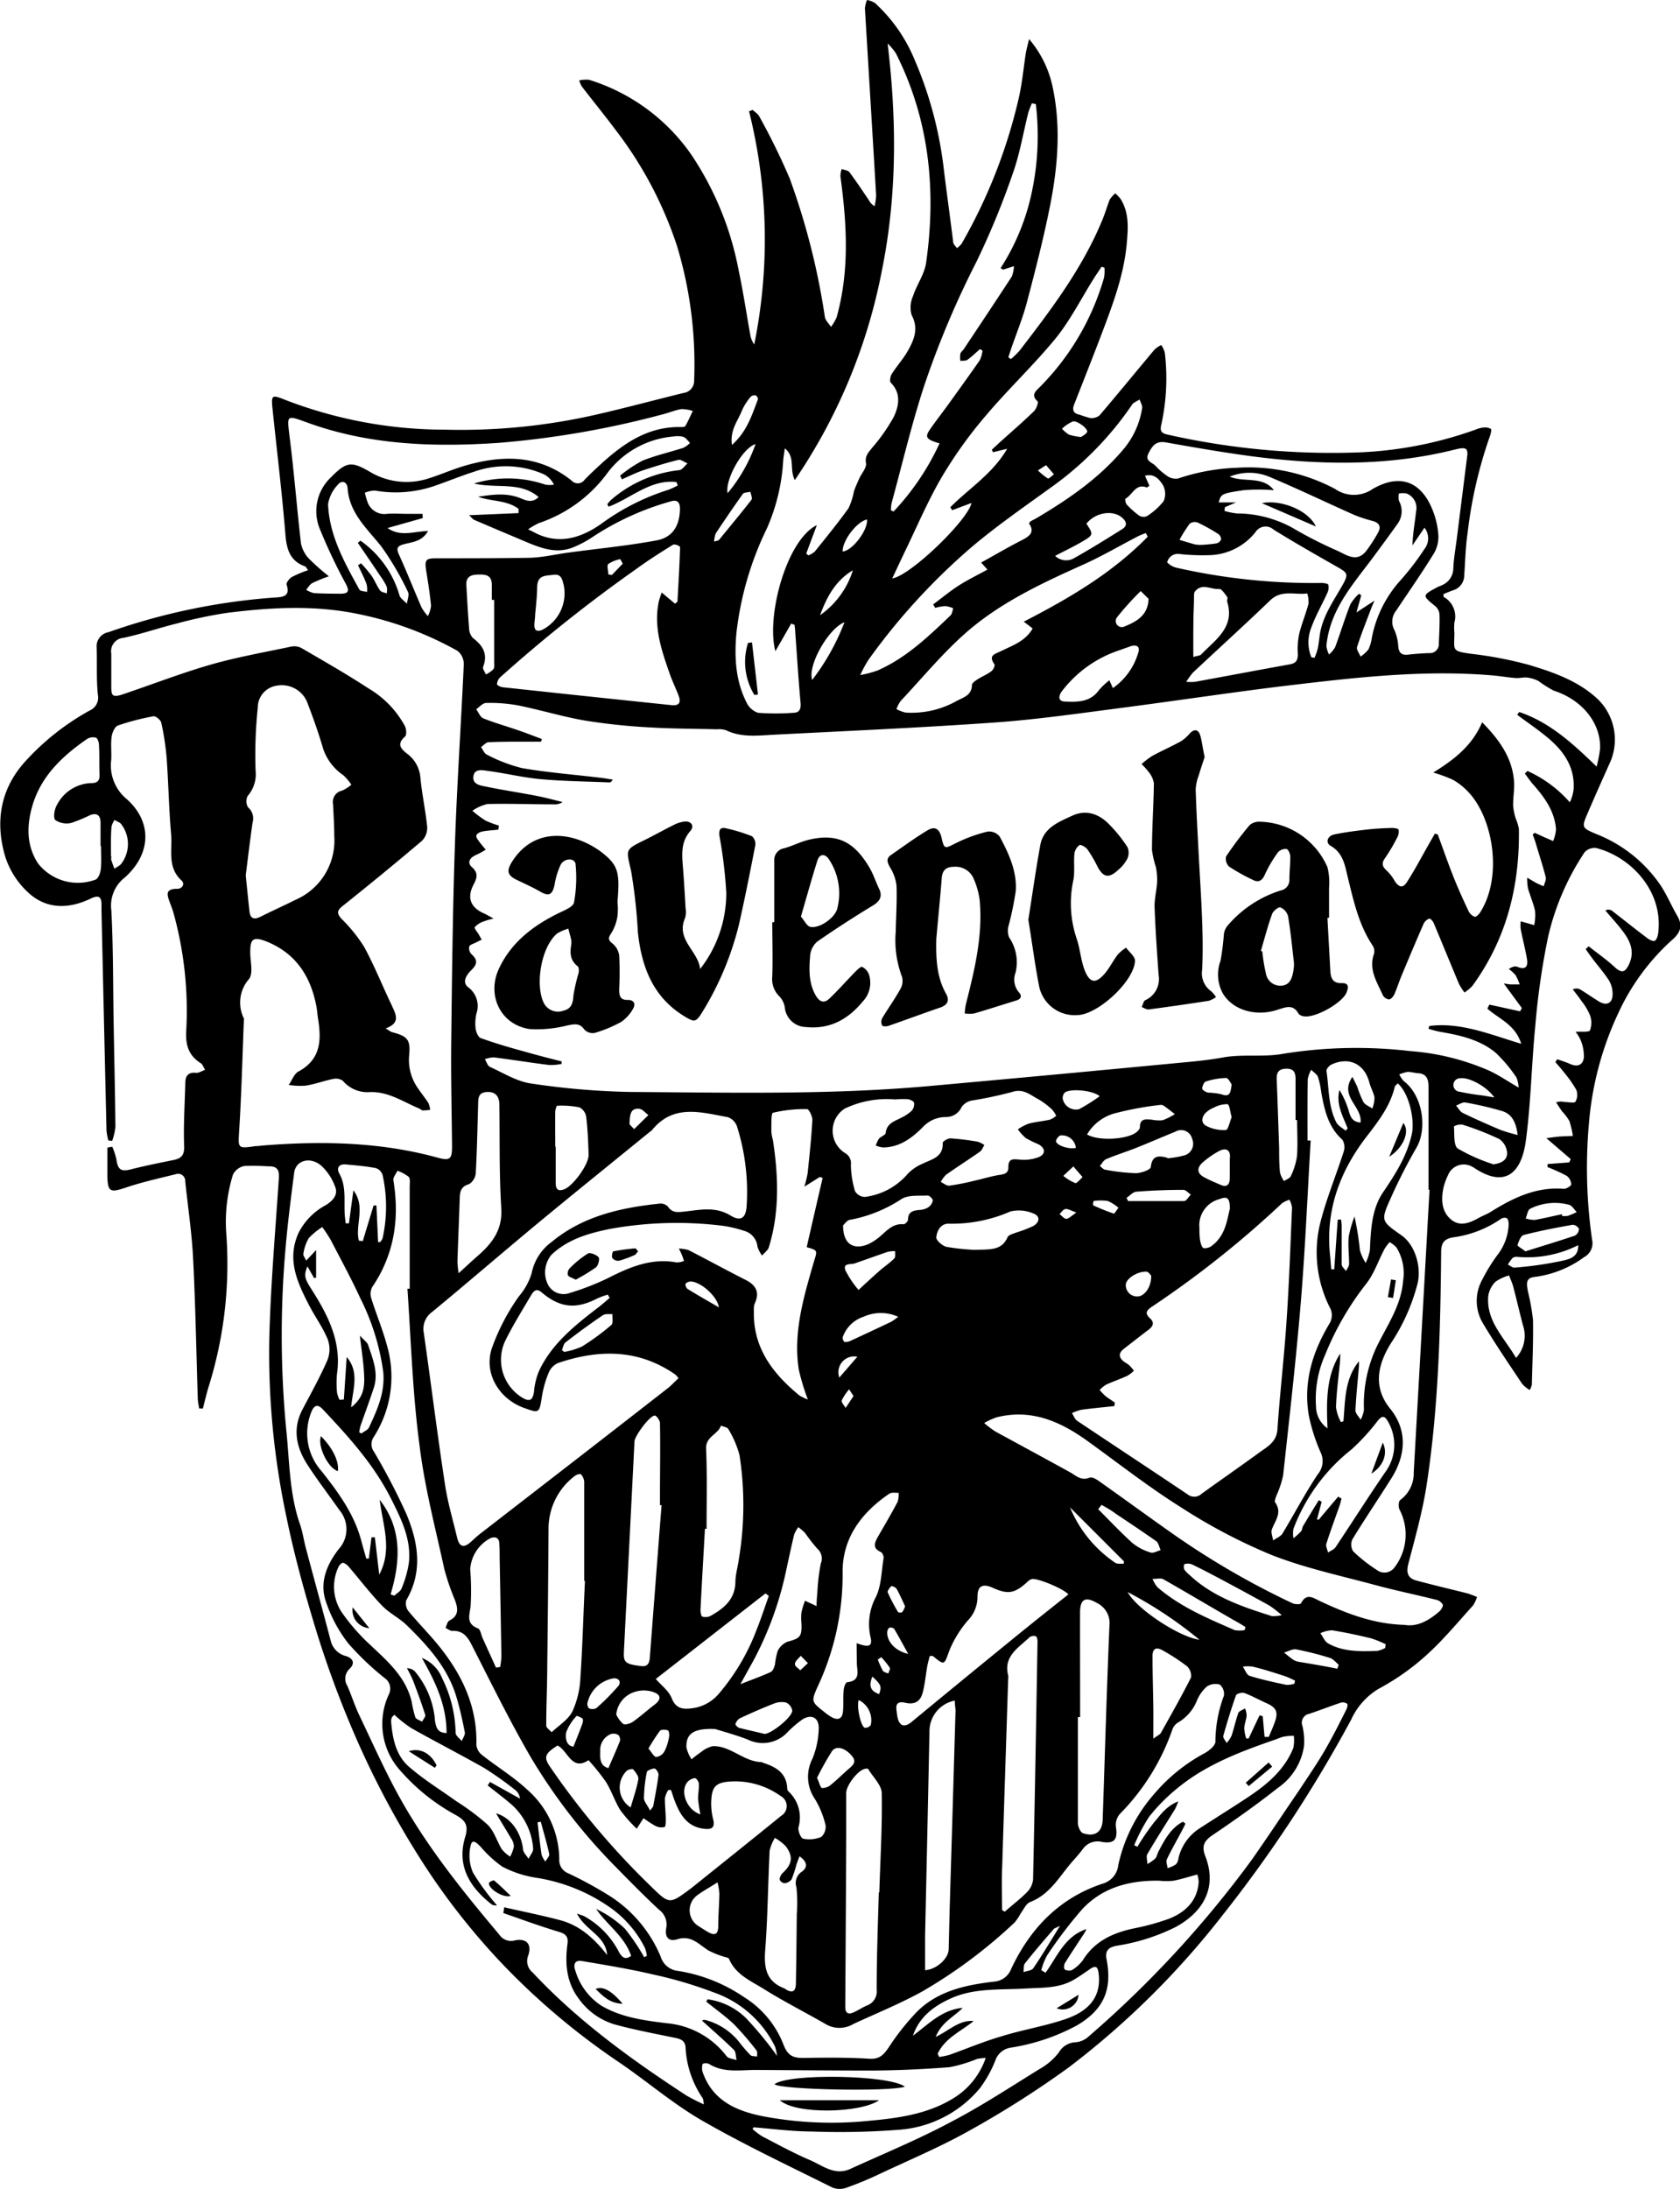<svg id="ravenclaw" data-name="Layer 1" xmlns="http://www.w3.org/2000/svg" viewBox="0 0 248.78 324"><path class="cls-1" d="M257.24,514.62c-.85-.81-1.63-1.58-2.46-2.28-.1-.08-.75.22-.77.39C253.92,513.59,256.19,515,257.24,514.62Z" transform="translate(-181.61 -234)"/><path class="cls-1" d="M293.32,336.86l.53-.06c-.29-2.57-.59-5.14-.88-7.71l-.59.07A9.36,9.36,0,0,0,293.32,336.86Z" transform="translate(-181.61 -234)"/><path class="cls-1" d="M266.86,423.42a27.33,27.33,0,0,0,3-1.83c.34-.27.59-1.25.39-1.49-.33-.39-1.24-.74-1.59-.55A14.87,14.87,0,0,0,266,421.7a1.15,1.15,0,0,0-.31,1C265.78,423,266.27,423.09,266.86,423.42Zm9.24-4.19c-.18-.2-.32-.46-.43-.45a31.73,31.73,0,0,0-3.23.44c-.13,0-.29.76-.15,1a1.12,1.12,0,0,0,1,.39,16.29,16.29,0,0,0,2.33-.86C275.77,419.68,275.9,419.44,276.1,419.23Z" transform="translate(-181.61 -234)"/><path class="cls-1" d="M315.62,542.87c-2.32-1.77-17.3-2-19.33-.36C297.33,543.31,313.2,543.65,315.62,542.87Zm-3.89,2H297.09C299.4,547,308.94,546.79,311.73,544.91Z" transform="translate(-181.61 -234)"/><path class="cls-1" d="M273.81,530.6c-1.65-2-3-2.66-4-2.19C270.86,529.41,271.84,530.52,273.81,530.6Z" transform="translate(-181.61 -234)"/><path class="cls-1" d="M341.33,529.26l-3.25,2A2.36,2.36,0,0,0,341.33,529.26Z" transform="translate(-181.61 -234)"/><path class="cls-1" d="M370,495.49l-.53-.61-3.39,3,.44.49Z" transform="translate(-181.61 -234)"/><path class="cls-1" d="M387.33,405.22c2.14-1.37,3.1-3.78,2.09-5Z" transform="translate(-181.61 -234)"/><path class="cls-1" d="M387.13,426l.77.12c.13-.87.27-1.75.41-2.62l-.71-.12C387.44,424.22,387.29,425.09,387.13,426Z" transform="translate(-181.61 -234)"/><path class="cls-1" d="M229.15,446.58c-.6,1.31,1,4.74,2.49,5.17C231.85,450.34,230.9,448.37,229.15,446.58Z" transform="translate(-181.61 -234)"/><path class="cls-1" d="M233.83,471.92A2.69,2.69,0,0,0,236.3,475Z" transform="translate(-181.61 -234)"/><path class="cls-1" d="M246,495.67l.26-.37c-.83-1.71-2.34-2.65-4.12-2.09Z" transform="translate(-181.61 -234)"/><path class="cls-1" d="M211.1,442.47c-.06-.45-.18-.91-.2-1.37-.22-6.92-.34-13.84-.69-20.75-.19-3.84-.77-7.66-1.17-11.49a1.06,1.06,0,0,0-1.44-1.05c-2.49.62-5,1.17-7.43,2-2.23.73-2.6.62-2.66-1.68,0-1.42,0-2.85,0-4.27l.72-.12a9.29,9.29,0,0,1,.62,1.89c.21,1.52.7,1.83,2.17,1.45,2.05-.52,4.13-.94,6.21-1.36,1.17-.23,1.7-.65,1.65-2.07-.12-3.1.09-6.22.17-9.33,0-1.08.44-1.66,1.65-1.52.4,0,.85-.29,1.28-.45-.23-.35-.36-.83-.68-1-1.79-1.14-2.24-2.74-2.11-4.8a54.18,54.18,0,0,0-1.9-17.46c-.13-.48-.32-.93-.49-1.4-.39-1.08-.89-2.15,1.07-2.13.7,0,1.19-.71.61-1.24-2.13-1.95-1.33-4.52-1.53-6.83-.33-3.74-.39-7.51-.66-11.25a39.22,39.22,0,0,0-.8-5.27c-.08-.4-.82-1-1.14-.95a35.29,35.29,0,0,0-5.28,1.37c-.46.16-.85,1.06-.93,1.66-.15,1.12,0,2.28-.06,3.41a6.46,6.46,0,0,0,2.32,5.84c3.83,3.43,3.56,8.18-.35,11.62a5.25,5.25,0,0,0-1.95,4.84c.29,5.58.24,11.17.34,16.76.09,5.09.21,10.18.26,15.27a8.8,8.8,0,0,1-.48,2.08l-.57-.06a9.36,9.36,0,0,1-.27-1.46Q197,385,196.64,368.8c0-.29,0-.59,0-.89,0-1.12-.36-1.49-1.56-.92-3.16,1.53-6.45,1.66-9.15-.75a12.35,12.35,0,0,1-3.51-5.33c-1.55-5.1-.84-10,2.86-14.13a37.11,37.11,0,0,1,9.59-7.6,2.08,2.08,0,0,0,1.23-2.36c-.23-2.3-.1-4.64-.18-7a2.12,2.12,0,0,1,1.74-2.24,94.31,94.31,0,0,1,24.85-5.15c1.26-.07,2.05-.34,1.54-1.89-.09-.27.41-.92.79-1.14a16.73,16.73,0,0,1,2.39-1c-.23-.3-.31-.52-.46-.57-2.24-.81-2.72-2.54-2.9-4.75-.5-6.15-1.25-12.29-1.89-18.43-.23-2.23-.15-2.27,1.92-1.44a65.77,65.77,0,0,0,23.62,4.39,89.92,89.92,0,0,0,22.07-2.16c4.42-1,8.81-2.19,13.21-3.27a1.8,1.8,0,0,0,1.6-1.83,60.59,60.59,0,0,0-2.53-19.91,57.74,57.74,0,0,0-9.11-17.21c-1.63-2.18-3.35-4.28-5-6.43a4.67,4.67,0,0,1-.38-.89,4.8,4.8,0,0,1,1.46-.09,28.79,28.79,0,0,1,15.12,11.05A46.05,46.05,0,0,1,291,274.06c.67,3.14,1.14,6.32,1.71,9.48a3.48,3.48,0,0,0,.59,1.45,78.12,78.12,0,0,0-.77-34.52l.54-.2c.34.33.8.59,1,1a100.3,100.3,0,0,1,4.48,9.14,104.75,104.75,0,0,1,5.21,20.51c.09.52.6,1,.91,1.46a6.83,6.83,0,0,0,.83-1.42c1.94-6.91,1.51-13.88.56-20.87a3.45,3.45,0,0,1,.19-1.07c.39.15.93.18,1.14.46,1,1.33,1.92,2.73,2.86,4.11a2.33,2.33,0,0,0,.87.93,8.32,8.32,0,0,0,.23-1.62c-.54-9.23-1.11-18.45-1.66-27.68A4.44,4.44,0,0,1,310,234a3.41,3.41,0,0,1,1.16.43,23.47,23.47,0,0,1,5.89,8.42,57.68,57.68,0,0,1,4.24,15.51c.46,3.83,1,7.64,1.47,11.46,0,.32.36.61.55.91a3.41,3.41,0,0,0,.7-.66,78.49,78.49,0,0,0,8.5-21.72c.47-2.12.67-4.29,1-6.44.1-.58.26-1.16.49-2.12a15.93,15.93,0,0,1,3.47,7c1.33,6.16.75,12.31-.51,18.39-.94,4.59-2.11,9.14-3.31,13.67-.61,2.28-1.52,4.48-2.29,6.72-.15.44-.29.88-.43,1.32l.37.26a11.28,11.28,0,0,0,1.27-1.22c4.74-6.15,9.42-12.33,12.37-19.6.37-.92.64-1.88,1-2.78a4.18,4.18,0,0,1,.82-.93,6,6,0,0,1,.78.81c1.26,2,1.13,4.17.95,6.33-.38,4.78-2.06,9.22-3.74,13.65-1.33,3.5-2.72,7-4.08,10.47-.31.8-.13,1.32.8,1.5a15.41,15.41,0,0,0,1.55.49,1.91,1.91,0,0,0,1.4-.37c2.75-3.22,5.42-6.5,8.15-9.75a4.32,4.32,0,0,1,1-.68,3.78,3.78,0,0,1,.53,1.14,32,32,0,0,1-.51,10.6c-.25,1,0,1.32.93,1.52A110.47,110.47,0,0,0,381.62,301a58,58,0,0,0,18.56-3.43,3.91,3.91,0,0,1,1.14-.29,1.76,1.76,0,0,1,1.06.2c.13.1,0,.64-.09.94a65.8,65.8,0,0,0-3.36,14.53c-.3,2-.34,4.13-.49,6.2a2.31,2.31,0,0,1-1.64,2.22c-.5.17-1,.39-1.44.57,0,.25,0,.4.06.43a3.3,3.3,0,0,1,1.56,3.78,8.11,8.11,0,0,0,0,1.48c0,2.66-.51,2.73,2.53,3.15a57.5,57.5,0,0,1,8.56,1.65c3.67,1.11,7.33,2.38,10.23,5.14a8.36,8.36,0,0,1,1.59,9.59c-1.06,2.38-2.13,4.77-3.16,7.17-.95,2.18-.88,2.21,1.26,3.12a20.65,20.65,0,0,1,9.57,7.66c.91,1.4,1.58,3,2.41,4.42s.55,2.48-.73,3.58a33.22,33.22,0,0,0-8,10.88,47.36,47.36,0,0,0-4.34,16.36,74.41,74.41,0,0,0,.47,17.14,2.33,2.33,0,0,1-1.18,2.59,15.75,15.75,0,0,1-7.32,2.93c-1.47.13-1.15,1.23-1,2.14a32.62,32.62,0,0,1,.75,4.21c.06,3.21-.09,6.42-.17,9.62a3.66,3.66,0,0,1-.31.77,4.82,4.82,0,0,1-1.13-.92c-2-3-4.05-6-5.87-9.07a6.46,6.46,0,0,1,0-6.41,25.51,25.51,0,0,1,2.17-3.53,7.88,7.88,0,0,0,1.71-4.64c0-.31-.09-.76-.3-.88a1,1,0,0,0-.91.16,16.2,16.2,0,0,1-7,2.69c-1.32.22-1.78.79-1.79,2.17-.1,11.62-.4,23.23-2.19,34.74-.61,3.84-1.68,7.61-2.66,11.38-.34,1.31-.12,2.16,1.19,2.51,2.51.67,5,1.26,7.56,1.9a15,15,0,0,1,1.41.53,4.94,4.94,0,0,1-.58,1.25c-2.29,2.52-4.46,5.17-7,7.44a35.48,35.48,0,0,1-7,4.91,10.3,10.3,0,0,0-4.05,4.55,197.32,197.32,0,0,1-19.18,29.12A123.35,123.35,0,0,1,339.89,540a144,144,0,0,1-14.44,9.21c-4.32,2.45-8.93,4.39-13.43,6.5a52.64,52.64,0,0,1-5,2.09,3,3,0,0,1-2.14,0c-6.49-3.24-13.06-6.33-19.34-9.94-4.29-2.48-8.11-5.78-12.22-8.58A105,105,0,0,1,256,524.7a101.77,101.77,0,0,1-11.47-14.51A131.74,131.74,0,0,1,234,490.48a151.12,151.12,0,0,1-5.39-14.55c-1.77-5.74-3.39-11.55-4.59-17.43a116.48,116.48,0,0,1-2.54-26.06c.19-8,.89-16,1.42-24,.09-1.28-.23-1.85-1.58-1.8a32.27,32.27,0,0,0-3.54-.05,2.4,2.4,0,0,0-1.67,1.27,23.77,23.77,0,0,0-1,8.62,60.84,60.84,0,0,1-2.58,22.7c-.34,1.09-.59,2.21-.88,3.32ZM401.87,383.3c.09-.2.19-.4.29-.6l4.55,1,.26-.49-2.67-3.63c.62.08.8.13,1,.13h1.35a8.91,8.91,0,0,0-.61-1.37,5.93,5.93,0,0,0-1-.91c.53-.35.93-.45,1.24-.33,1.37.55,1.63-.15,1.43-1.26-.25-1.44-.63-2.87-.91-4.31a5.6,5.6,0,0,1,0-1.16l2,.57a7.45,7.45,0,0,0,.13-2.09c-.24-1.14-.73-2.23-1.05-3.36a7.82,7.82,0,0,1-.12-1.58c.64.38,1,.59,1.3.76s.76.35,1.14.52c.11-.45.41-.94.31-1.34-.43-1.71-1-3.38-1.49-5.07-.12-.42-.29-.83-.44-1.25l.3-.26,1.25.58,1.47.64a5.52,5.52,0,0,0,.43-1.76c-.21-2.65-1.68-4.69-3.37-6.6-.46-.51-.83-1.09-1.25-1.63l.4-.38a18.39,18.39,0,0,1,6.26,4.63,5.63,5.63,0,0,0,.57-2c.18-3.27-1.52-5.64-3.89-7.6-1.43-1.19-3-2.24-4.47-3.35l.3-.41c4.44,1.49,7.85,4.57,11.46,8.08a18.87,18.87,0,0,0,.51-2.61c.17-3.82-2.65-7.28-6.85-8.63a16.81,16.81,0,0,1-2.27-1.43,5,5,0,0,0-1.68-.51c-.57-.06-1.16.12-1.73.07-1.23-.1-2.45-.32-3.68-.41-10.47-.85-20.83.43-31.18,1.66-8.05,1-16.05,2.21-24.08,3.25-6,.78-12.06,1.65-18.11,2.08-10.9.77-21.81,1.25-32.72,1.81-2.4.12-4.84.46-7.14-.67a3.36,3.36,0,0,0-1.32-.13c-3.3-.09-6.61-.08-9.91-.28a90,90,0,0,1-9.56-1c-3.36-.57-6.63-1.58-10-2.26a23.25,23.25,0,0,0-4.72-.36c-.49,0-1,.6-1.47.93.34.46.59,1.16,1.05,1.35,1.69.68,3.46,1.17,5.18,1.77,1.17.4,2.32.85,3.47,1.28,0,.14-.07.27-.1.4h-2.29c-1.82,0-3.64,0-5.46.08-.39,0-.76.47-1.14.72.28.38.47.94.85,1.11a23,23,0,0,0,5.21,2c3.78.66,7.62.95,11.44,1.41.66.07,1.31.19,2,.29-.16.31-.33.43-.49.42-3.4-.14-6.81-.18-10.2-.48-2.6-.24-5.15-.87-7.74-1.21-.8-.11-2.06-.42-2.2.82s1.16,1.34,2,1.52c2.47.51,5,.88,7.43,1.36,1.27.24,2.52.59,3.78.9a2.09,2.09,0,0,1-1.34.34c-3.26,0-6.53-.13-9.78-.05a6.32,6.32,0,0,0-2.24,1,16.68,16.68,0,0,0,1.93,1.44,13.64,13.64,0,0,0,2,.75l-.09.61c-.8.08-1.6.12-2.37.27-.34.06-.8.31-.88.58s.23.65.44.94.63.78.95,1.17a12.34,12.34,0,0,1-1.33.73c-1.08.44-1.46,1.2-.71,1.86,1,.88.73,1.64.22,2.61-1,1.93-.42,3.39,1.62,4.26.34.15.65.35,1.36.73a11.74,11.74,0,0,0-1.55.46,3,3,0,0,0-1.24.82c-.11.16.4.73.62,1.12l.41.73-.84.41c-.35.19-.89.32-1,.6a1.3,1.3,0,0,0,.34,1.15c.93.83.86,1.46,0,2.31-.7.68-1.49,1.8-.5,2.57a3.44,3.44,0,0,1,1.22,3.9,6.59,6.59,0,0,0-.12,2.21c.07.52.37,1.28.75,1.41,2.13.77,4.31,1.41,6.49,2,1.82.52,3.66,1,5.49,1.45l0,.38a8.19,8.19,0,0,1-1.83.16c-2.74-.34-5.47-.78-8.2-1.13a4.26,4.26,0,0,0-1.33.27c.25.39.41,1,.76,1.14,2,.91,4,2.17,6.1,2.46A112.09,112.09,0,0,0,275,395.63c14.73.09,29.46.45,44.16-.87q18-1.62,36-3.34c2.51-.24,5-.43,7.51-.89,3-.55,6,0,9-.56a68.49,68.49,0,0,1,18.76-.39,35.72,35.72,0,0,1,11.73,2.91c1.4.65,2.68,1.53,4.33,2.49a4.59,4.59,0,0,0-.3-1.46,21.42,21.42,0,0,0-3.1-3.7c-2.35-1.94-5.28-2.59-8.22-3.09a14.85,14.85,0,0,1-1.71-.45c0-.14.07-.28.11-.42,4.66-.58,8.94,1.24,13.61,2.64C406,385.65,403.57,384.82,401.87,383.3Zm-163.15,2.93.43.25a1.76,1.76,0,0,0,.49.29c2.32.61,2.78,1.1,2.56,3.44a7.25,7.25,0,0,0,1.31,4.89c.5.74,1.06,1.42,1.54,2.17a3.8,3.8,0,0,1,.26,1,6.92,6.92,0,0,1-1.11.09c-.17,0-.33-.2-.51-.28-2.43-1-4.64-2.6-7.5-2.42a4.76,4.76,0,0,1-3.81-1.68,1.8,1.8,0,0,0-1.42-.28c-1.39.28-2.73.79-4.12,1a10.85,10.85,0,0,1-2.47-.11c.48-.69.8-1.66,1.46-2,3.3-1.79,3.39-4.65,2.88-7.78-.1-.59-.13-1.18-.23-1.77-.83-4.45-3-7.89-7.35-9.66-2-.79-2.49-.47-2.46,1.64,0,1.32.47,3-.18,3.89a5.27,5.27,0,0,0-.77,5.83.61.61,0,0,1,0,.3c-.21,5.38-.35,10.76-.68,16.13-.17,2.87-.31,2.86,2.45,2.47.24,0,.49,0,.74-.06,8.81-.72,17.57-.59,26.18,1.77,1.85.51,2.15.21,2.14-1.72-.05-5.13-.18-10.26-.12-15.39.11-9.77.22-19.55.55-29.32.3-8.88.91-17.75,1.31-26.63a2.52,2.52,0,0,0-.93-1.95,50.65,50.65,0,0,0-15.5-5.61c-6.24-1.17-12.5-.79-18.74,0a67.13,67.13,0,0,0-7.37,1.57c-2.63.65-5.2,1.55-7.85,2.11a2,2,0,0,0-1.81,2.36c0,1.63,0,3.26,0,4.88,0,.45,0,1.12.32,1.28s.93,0,1.36-.15c4.35-1.46,8.63-3.13,13-4.39,3.93-1.13,8-1.84,12-2.69a2.32,2.32,0,0,1,1.53.25c3.32,1.94,6.66,3.84,9.87,5.94a14.48,14.48,0,0,1,5.4,5.58c.22.44.29,1.34,0,1.57-1.22,1.07-.63,1.78.3,2.5a4.88,4.88,0,0,1,2,3.65c.24,2.4.75,4.78,1,7.19a2.74,2.74,0,0,1-.76,2.06c-3.87,3.29-7.81,6.51-11.78,9.68-.88.7-.82,1.13-.14,1.89a22.86,22.86,0,0,1,3.33,4.12c1.53,2.8,2.71,5.79,4.1,8.67C240.21,384.16,241,385.37,238.72,386.23ZM282.09,438a5,5,0,0,0-.46-.53c-5.47-3.82-11.35-3.76-17.38-1.72a2.69,2.69,0,0,0-1.39,1.44,15.56,15.56,0,0,0-1,3.53c-.39,2.44-.35,2.51-2.67,1.67-3.78-1.37-6.08-5.31-4.65-9.09a31.51,31.51,0,0,1,3.91-7.42,9.5,9.5,0,0,0,1.89-3.42,7.5,7.5,0,0,1,2.91-4.59c4.67-3.88,10.27-5.11,16.09-5.72a1.5,1.5,0,0,1,1.17.44c.67,1,1.49.84,2.49.74,2.26-.24,4.49-.78,6.74.56,1.6,1,2.35.38,2.44-1.48a32.16,32.16,0,0,0-1.44-11.7,2.23,2.23,0,0,0-1.35-1.35c-4-.72-8.05-2-11.23,1.92a2.24,2.24,0,0,1-.34.27c-5.4,4.4-10.82,8.76-16.19,13.2s-10.64,9-16,13.42a3.06,3.06,0,0,0-1.27,3.07c1.07,7.48,2,15,3.14,22.45.4,2.68,1.18,5.3,1.81,7.94.34,1.38,1,1.54,2.07.56.51-.46,1-.93,1.57-1.35l14.41-11.15q6.66-5.16,13.33-10.36C281.14,438.93,281.57,438.47,282.09,438Zm-40.15-13.25.34,0q0-7.56,0-15.13c0-.49.11-1.15-.15-1.43a6.06,6.06,0,0,0-1.67-.9c-.21.47-.66,1-.6,1.39.94,5.69.15,11-3.14,15.84a2.15,2.15,0,0,0-.14,1.62c.73,2.35,1.7,4.64,2.33,7A16.52,16.52,0,0,1,237,446.63a1.9,1.9,0,0,0,0,2.27,95.78,95.78,0,0,1,4.77,9.15c1.76,4.19,2.51,8.53,0,12.82a1.86,1.86,0,0,0,.34,1.63c1.66,2,3.55,3.85,5.12,5.93,3.09,4.06,5.07,8.56,4.92,13.82a2.18,2.18,0,0,0,.83,1.51c2.2,1.74,4.63,3.21,6.67,5.11a13.87,13.87,0,0,1,4.78,10.32,2.08,2.08,0,0,0,1.3,2.08,59.06,59.06,0,0,1,5.71,3.08,19.62,19.62,0,0,1,8,9.25,3,3,0,0,0,2.57,2.13,23.94,23.94,0,0,1,9.81,3.9,14.39,14.39,0,0,1,5.78,6.93c.66,1.79,1.52,2.08,3.11,2.05,3.21-.05,6.44-.08,9.64.12,1.54.1,2.14-.62,2.89-1.72a36,36,0,0,1,4.21-5.29c3.1-3.05,7.18-3.91,11.33-4.4a2.93,2.93,0,0,0,2.56-1.87c2.82-6,7.12-10.51,13.57-12.64a3.2,3.2,0,0,0,2.3-2.76,23.55,23.55,0,0,1,5.35-10.55,25.74,25.74,0,0,1,7.44-6c.67-.37,1.59-1.12,1.59-1.7a19.7,19.7,0,0,1,1.26-6.8,1.81,1.81,0,0,0-.61-1.65,2.29,2.29,0,0,0-1.93.3,5.78,5.78,0,0,0-1.43,2A6.59,6.59,0,0,1,356,489a2,2,0,0,0-.78,1,33.33,33.33,0,0,1-7.74,12.46,2.49,2.49,0,0,0-.63,1.9c.31,1.86-.17,2.57-2,2.29a2.68,2.68,0,0,0-2.86,1c-.44.6-.93,1.16-1.42,1.71-2,2.22-3.36,5-6.42,6.18-.58.22-.94,1.07-1.38,1.66a8.43,8.43,0,0,1-.89,1.34,73.71,73.71,0,0,1-13.73,10.25c-3.27,1.8-6.76,3.22-10.16,4.79a4,4,0,0,1-4,.09c-3.07-1.78-6.25-3.37-9.25-5.25-1.92-1.2-4.17-2.11-5.17-4.46-.11-.24-.69-.27-1-.41a12.43,12.43,0,0,1-2.09-.87c-1.41-.89-2.5-2.28-4.59-1.63-1.26.4-1.87-.33-1.62-1.68a2.71,2.71,0,0,0-1.06-2.69c-2.15-2-4.25-4.12-6.32-6.24a84.71,84.71,0,0,1-12.69-16.35c-3.16-5.45-5.94-11.13-8.81-16.75-.64-1.23-1.35-2-2.81-1.94-.33,0-.68-.29-1-.45.18-.37.28-.93.58-1.08,1.45-.73,1.26-1.81.83-3a35.71,35.71,0,0,1-1.58-4.6c-1.32-6.08-2.92-12.14-3.67-18.29C242.7,440.24,242.48,432.47,241.94,424.73ZM346.69,441.6l-.06.53c-1.63.17-3.26.32-4.88.54a6.91,6.91,0,0,0-1.4.5c.25.38.42.89.76,1.13,5.45,3.64,10.92,7.24,16.36,10.89a1.58,1.58,0,0,0,2.11-.11c2.78-2,5.65-4,8.41-6,1.2-.9,2.66-1.56,2.79-3.53.36-5.36,1-10.71,1.35-16.08.38-5.56.57-11.14.81-16.71a3.41,3.41,0,0,0-.39-1.18,4.31,4.31,0,0,0-1.1.53,148.41,148.41,0,0,1-19.19,15.26c-.86.57-1.2,1-.33,1.78.7.66.39,1.2-.27,1.7-1.21.91-2.4,1.85-3.6,2.78-.73.56-.88,1.18-.12,1.83.26.22.59.37.85.59s.49.55.74.83a4.43,4.43,0,0,1-1,.77c-1,.47-2.11.83-3.13,1.31a4.16,4.16,0,0,0-.95.79,10.59,10.59,0,0,0,.87.9C345.77,441,346.24,441.28,346.69,441.6Zm-90.54,75.57.12-.86c2.78.64,5.59,1.19,8.35,1.93,2.92.78,5.05,2.78,6.9,5.14-.23-2.87-3.24-3.65-4.47-6.14.59.22.87.29,1.12.42a12.75,12.75,0,0,1,5.14,5.35c.43.72.9,1.13,1.76.49-1-2.93-3.55-4.54-5.18-6.94a16,16,0,0,1,4.26,2.93A30.29,30.29,0,0,1,277,523.7l.4-.19a5.18,5.18,0,0,0-.29-1.19,16.21,16.21,0,0,0-5.51-6.22A25.91,25.91,0,0,0,261,511.94a16.06,16.06,0,0,1-5-1.64,17,17,0,0,1-3.21-2.94c-.47-.45-1.22-1.34-1.48-.2a6.38,6.38,0,0,0,.33,4,34.84,34.84,0,0,0,3.58,4.88c-.14,0-.55,0-.78-.14-3.32-2.57-5.23-5.79-3.94-10,.55-1.81-.06-2.48-1.39-3.24a29.64,29.64,0,0,1-8.17-6.52,10.3,10.3,0,0,1-1.75-11.33,1.9,1.9,0,0,0-.65-2.45,41.73,41.73,0,0,1-5.35-5.1,20.76,20.76,0,0,1-3.4-6.44c-.83-2.73.24-5.29,2-7.55a4.35,4.35,0,0,0,.1-5.72c-1.58-2.26-3.27-4.45-4.77-6.77-1.63-2.54-2.23-5.26-.73-8.13,1.28-2.44,2.64-4.86,3.73-7.39a4.33,4.33,0,0,0,0-3.07c-.76-1.81-1.95-3.42-2.84-5.18-1.71-3.33-3.22-6.69-1.44-10.56a9.56,9.56,0,0,1,4-4.06c1-.62,1.85-1.48,1.43-2.64a8,8,0,0,0-1.95-3.08c-1.63-1.55-3.91-1-4.15.93-.47,3.68-.95,7.35-1.26,11a146.77,146.77,0,0,0,.11,27.25c.47,4.59.45,9.28,2,13.73.41,1.16.57,2.4.89,3.59,1.21,4.56,2.47,9.11,3.67,13.68a3.08,3.08,0,0,0,2.27,2.28c1.07.34,1.36,1.08.53,1.88a2,2,0,0,0-.33,2.54c.62,1.4,1.07,2.87,1.72,4.24,2,4.18,3.88,8.44,6.14,12.48,4.07,7.26,9.28,13.73,14.63,20.08a2.08,2.08,0,0,0,2.28.87c1.74-.37,2.6.55,2,2.26a2.18,2.18,0,0,0,.67,2.49c6.7,7.16,14.57,12.85,22.73,18.18a28.68,28.68,0,0,0,2.63,1.34c-.11-.57-.09-.79-.19-.93a14.53,14.53,0,0,1-2.53-7.48c-.06-1-.66-1.26-1.54-1.44-3-.62-6.07-1.19-9-2a10.07,10.07,0,0,1-5.22-3.72c-1.88-2.44-2.12-5.25-1.73-8.17.14-1-.16-1.46-1.19-1.78C261.59,519.12,258.88,518.11,256.15,517.17ZM301,315.93l.31.28a3.51,3.51,0,0,0,.95-.56c1.7-2.12,3.42-4.22,5-6.42a10,10,0,0,0,.8-2.49c.22-.66.52-1.29.8-1.93s1.07-1.55,1-2.19c-.22-1.11.33-1.61.88-2.32a26.35,26.35,0,0,0,3.21-4.57c.77-1.63,1.15-3.49-.44-5.1-.19-.2-.05-1,.17-1.3.74-1.17,1.69-2.2,2.36-3.39.93-1.64,1.64-3.3.57-5.3a4.09,4.09,0,0,1,.21-2.83c.54-1.67,1.69-3.22,1.93-4.91,1.53-10.76.48-21.19-4.47-31a8.36,8.36,0,0,0-1.23-1.46c1.37,11.36,1.4,22.54-.85,33.62a82.85,82.85,0,0,1-12.89,31c-.85-1.66.13-3.38-1.48-4.7-.11.8-.2,1.3-.24,1.8a28.94,28.94,0,0,1-2.39,10,47.52,47.52,0,0,0-4.54,15.55c-.31,3.53-.15,7,1.5,10.27a2.88,2.88,0,0,0,1.72,1.53,35.72,35.72,0,0,0,5.17,0c.9,0,1.2-.51,1.11-1.49-.32-3.48-.53-7-.79-10.44,0-.36-.07-.73-.1-1.09l-.5-.19c-.73,1.29-1.47,2.58-2.34,4.09-1.39-5.24,1.68-16.5,6.14-18.66ZM410.6,402.47c.86-.11,1.4-.2,1.93-.24s1.31-.06,2-.09a14.52,14.52,0,0,0-.52-2.21,7.59,7.59,0,0,0-1.06-1.4c-.32-.44-.61-.91-.91-1.36a2.4,2.4,0,0,1,1.29-.05c.55,0,1.42.2,1.58-.05a2.09,2.09,0,0,0,.12-1.76,17.78,17.78,0,0,0-1.85-2.62c-.39-.51-.83-1-1.25-1.48l.29-.43c.64.24,1.31.44,1.93.72,1.06.47,1.86.14,2-.94a6.14,6.14,0,0,0-.43-2.5,5.77,5.77,0,0,0-.79-1.33c.85-.07,2,.09,2.13-.23a3.23,3.23,0,0,0,0-2.23,9,9,0,0,0-1.28-2.13c-.39-.58-.84-1.13-1.26-1.69a1.17,1.17,0,0,1,1.08,0c.93.56,1.82,1.19,2.74,1.76,1.17.73,2.07.3,2.07-1.06a3.91,3.91,0,0,0-.52-2c-.71-1.11-1.59-2.11-2.39-3.16-.37-.49-.72-1-1.08-1.5l.45-.42c1.32,1.05,2.7,2,3.95,3.17,1,.88,1.48.6,2-.46.9-1.89.22-3.47-.9-4.94-.81-1.07-1.72-2.05-2.58-3.07a.94.94,0,0,1,.93,0c1.75,1.35,3.48,2.74,5.25,4.07.32.25.88.54,1.14.41s.45-.71.5-1.12c.8-6.46-4.33-11.41-9.2-12.61a2,2,0,0,0-1.69.62,37.74,37.74,0,0,0-5.42,12.57,109.45,109.45,0,0,0-1.89,13.16c-.56,5.65-.64,11.35-1.4,17-.62,4.57-2.93,7.14-7.64,4a1.74,1.74,0,0,0-.26-.15,2.51,2.51,0,0,0-3.61,1.2,9.17,9.17,0,0,0-.67,1.81c-.37,1.71-.34,3.48,1,4.69s2.78.64,4.16-.12c.6-.34,1.26-.57,1.85-.94,3.3-2.06,6.72-3.72,10.79-3.39.37,0,1.1-.42,1.1-.66a1.65,1.65,0,0,0-.66-1.26,25.35,25.35,0,0,0-2.85-1.3c0-.15,0-.3,0-.45l3.21-.24c.08-.16.15-.32.23-.49Zm-109.88,7.18a16.56,16.56,0,0,0,.49-2c.27-2.63.56-5.26.7-7.9,0-.53-.51-1.58-.78-1.58a19.85,19.85,0,0,0-5.05.54c-.31.08-.22,1.8-.25,2.76a7.53,7.53,0,0,0,.24,1.31c.81,5.32,1,10.62-.61,15.84-.14.47-.68.82-1,1.23a4.61,4.61,0,0,1-.68-1.32,2.69,2.69,0,0,0-2-2.35,17.31,17.31,0,0,0-3.46-.78,55.47,55.47,0,0,0-16.37.5c-3.16.64-6.25,1.52-8.68,3.83a4.09,4.09,0,0,0-.64,4.14,2.61,2.61,0,0,0,3.31,1.53,39.21,39.21,0,0,0,5.61-2.17c3.26-1.66,6.51-3.07,10.29-2.36a3,3,0,0,0,1.06-.23c-.1-.3-.2-.6-.32-.9s-.19-.41-.44-.93a5.72,5.72,0,0,1,1.44.23c2.84,1.46,5.66,3,8.5,4.44,1.56.8,2.05,1.89,1.27,3.51a2.63,2.63,0,0,0-.1,1c-.17,5.47,2.76,9.29,6.72,12.55a6.9,6.9,0,0,0,1.27.61,32.64,32.64,0,0,1-1.35-4.46c-.83-5.43.7-10.59,2.18-15.71.56-1.91.76-1.86-1-2.38q1.17-5.13,2.36-10.25l-.43-.13Zm-7.5,139.23-.18.24a10.23,10.23,0,0,0,1.46,1.11c2.33,1.2,4.63,2.47,7,3.48,1.89.8,3.7,2.38,6,1.34,5-2.28,10.15-4.4,15-7,4.49-2.34,8.75-5.14,13.07-7.81a9.27,9.27,0,0,0,2.83-2.43,3,3,0,0,1,2.49-1.52,3.24,3.24,0,0,0,1.7-.66A157.27,157.27,0,0,0,367,509.25c2.37-3.38,4.65-6.84,7-10.27,1.31-2,2.65-3.92,3.85-6S380,489,381,487c.12-.24.22-.71.11-.8a1.1,1.1,0,0,0-.89-.19c-1.59.52-3.15,1.14-4.74,1.67a1.33,1.33,0,0,0-1,1.8,10,10,0,0,1,.24,2.92,9.15,9.15,0,0,1-3.89,6.25c-3.13,2.47-6.4,4.78-9.69,7-1.21.83-1.62,1.59-1.06,3.05,1.91,4.89-.52,8.46-4.41,10.55A29.58,29.58,0,0,1,347,522c-1.19.22-1.78.69-1.53,2,.89,4.55-.47,7.5-4.41,9.81a30.51,30.51,0,0,1-9.9,3.3A2.84,2.84,0,0,0,329,539a18,18,0,0,1-2.28,4.09,17.19,17.19,0,0,1-12.08,6.16,112.48,112.48,0,0,1-12.86.25C298.89,549.49,296.06,549.11,293.22,548.88ZM218,363.57c.21,2.07.37,3.69.55,5.3.12,1.11.67,1.3,1.64.82,1.72-.86,3.48-1.65,5.2-2.51a9.56,9.56,0,0,0,5.72-9.41c0-1.58-.11-3.16-.18-4.74a1.7,1.7,0,0,1,1.33-2,5.73,5.73,0,0,0,1.38-.88,8.28,8.28,0,0,0-1.17-1.39,7.7,7.7,0,0,1-3-3.92c-.65-2.22-1.42-4.41-2.25-6.57a4.06,4.06,0,0,0-4.55-2.79,3.28,3.28,0,0,0-2.89,3.29,67,67,0,0,0-.32,9.29,4.91,4.91,0,0,1-1.17,3.75,1.71,1.71,0,0,0,.06,1.7,2.15,2.15,0,0,1,.66,2.25C218.62,358.5,218.29,361.24,218,363.57Zm63.56-40.22c.23-.18.37-.24.37-.31.15-2.69.31-5.39.39-8.09a1.37,1.37,0,0,0-1-.35c-1.84,1.14-3.68,2.3-5.43,3.58a219.15,219.15,0,0,0-20.24,16.1,1.5,1.5,0,0,0-.44,1c0,.14.5.4.8.44q12.51,1.35,25,2.65c1.19.13,1.5-.37,1.05-1.51s-1-2.27-1.38-3.43c-1.18-3.36-2.29-6.75-1.51-10.4.09-.39.24-.76.42-1.33Zm-51.24-4.05a22.53,22.53,0,0,0-2.45,1c-.38.2-.62.64-.92,1a3.84,3.84,0,0,0,1.13.49c1.28.08,2.56.08,3.85.09,1.1,0,1.56-.21.88-1.48a78.65,78.65,0,0,1-3.74-7.87,6.89,6.89,0,0,1,1.58-7.91c2.26-2.29,3-2.38,5.74-.78a10.55,10.55,0,0,0,8.85.92c1.78-.56,3.5-1.34,5.3-1.85,5.55-1.6,10.92-1.61,15.72,2.23a1.23,1.23,0,0,0,1.92-.13c.75-.78,1.55-1.52,2.34-2.25,3.38-3.1,7-5.63,11.88-5.55.24,0,.62,0,.7-.15.41-.72.74-1.48,1.1-2.23a5.63,5.63,0,0,0-1.68-.28c-.91.15-1.79.53-2.7.76a136.47,136.47,0,0,1-24.33,4.24c-9.63.65-19.16.35-28.37-3-3.19-1.15-3-1.15-2.62,2.15.67,5.23,1.07,10.5,1.68,15.74a4.59,4.59,0,0,0,1.18,2.25A33.2,33.2,0,0,0,230.31,319.3ZM389.59,474.51c1.87.33,3.57-.62,5.11-1.94.3-.25.63-.77.56-1.06a1.47,1.47,0,0,0-1-.72c-3-.75-6.06-1.38-9.06-2.19-5.15-1.39-10.41-2.51-15.35-4.46a82.89,82.89,0,0,1-13.31-7c-4.71-2.95-9.11-6.39-13.62-9.65-4.1-3-8.43-5-13.66-3.72a10.18,10.18,0,0,0-1.91.86,14.22,14.22,0,0,0,1.66,1.26c3.67,2,7.37,4,11,6,.94.52,1.69,1.35,2.95.83.33-.14.95.2,1.33.47,3.79,2.67,7.52,5.41,11.32,8.07A119.8,119.8,0,0,0,373,471.31c.37.17,1.18.2,1.27,0,.84-1.6,1.82-.77,2.85-.3C381,472.82,385,474.39,389.59,474.51ZM264.17,492.37c-1.86,1.17-2.07,1.72-1.15,3.08A114.23,114.23,0,0,0,278,513.21c2.74,2.68,2.75,2.66,5.79.41l.24-.18c4.42-3.55,8.85-7.08,13.25-10.66a1.68,1.68,0,0,0-.06-2.93,11.59,11.59,0,0,0-7.67-2.14c-1.86.16-2.47.74-2.6,2.58a9.31,9.31,0,0,0,.25,2.93c.35,1.35-.22,1.61-1.36,1.47-2.54-.31-3.58-2.17-4.37-4.28-.18-.48-.33-1-.5-1.46l-.4,0a3.71,3.71,0,0,0-.5,1.22c0,1,.11,2.05.13,3.08,0,.41,0,1.11-.18,1.18a1.94,1.94,0,0,1-1.33-.15,16.1,16.1,0,0,1-1.79-1.16l-1,1.56a21.08,21.08,0,0,1-2.43-2.74c-.82-1.32-1.3-2.85-2.12-4.17a32.42,32.42,0,0,0-2.59-3.23C266.24,496.21,265.72,493.11,264.17,492.37ZM245,312.6c-.9,1.57-2.32,1.62-3.55,1.95-.94.25-1.22.54-.76,1.54,1.18,2.58,2.21,5.23,3.35,7.83a6.56,6.56,0,0,0,.93,1.27,4.21,4.21,0,0,0,.47-1.53c-.16-1.72-.44-3.43-.71-5.14s-.07-1.89,1.63-1.88c4.59,0,9.19,0,13.78-.08,1.89-.06,3.78-.52,5.68-.77,4.34-.59,8.71-1,13-1.8,2.42-.44,3.44-2.19,3.48-4.68,0-1.07-.48-1.37-1.38-1.09a41.06,41.06,0,0,0-11.37,5.14,16.1,16.1,0,0,1-3,1.63c-2.51,1.05-4.84.15-7.15-.83-2.53-1.07-5.06-2.13-7.59-3.22-.15-.06-.26-.23-.74-.68l7.33-.31,0-.63c-1.75-1.32-4-1.07-6-1.79,2.09-.32,4.14-.62,6.2.18.86.34,1.8.83,2.77-.14-2.76-2.34-6.17-1.22-9.56-2a17.13,17.13,0,0,1,10.57.17,4.07,4.07,0,0,0,1.26,0,3.34,3.34,0,0,0-1.5-1.54,14,14,0,0,0-10.26-.4c-2,.64-4,1.46-6,2.15a17.76,17.76,0,0,1-8.77.66,4,4,0,0,0-1.47.33,11.33,11.33,0,0,0,.38,1.33,2.65,2.65,0,0,0,2.9,1.79c1-.09,2,0,2.94,0h2.32c0,.21,0,.41.05.62L239,312.16C240.92,313.5,242.84,312.66,245,312.6Zm69.18,84.14a14.42,14.42,0,0,0-7.47,1.35,3.89,3.89,0,0,0,0,6.56,1.73,1.73,0,0,1,.9,1.79,14.47,14.47,0,0,0,.61,3.86,1.74,1.74,0,0,0,1.45.87,10,10,0,0,0,6.35-3.41,6.52,6.52,0,0,1,2.19-1.5c1.38-.69,3.1-.95,3-3.11,0-.21.77-.67,1.17-.65a37.56,37.56,0,0,1,4,.49,3.86,3.86,0,0,1,1,.49c-.22.34-.36.79-.67,1-1.66,1.16-3.36,2.24-5,3.4a4.37,4.37,0,0,0-.79,1.07c.42.2.88.6,1.28.55a37.45,37.45,0,0,0,3.74-.74c1.26-.28,2.51-.68,3.79-.87.77-.12,1.22-.32,1.2-1.14,0-1.29.68-1.19,1.66-1.11a6.12,6.12,0,0,0,2.82-.36c1.11-.46,1-1.37-.05-1.92a14.44,14.44,0,0,1-1.85-.91,6.89,6.89,0,0,1-1.17-1.29,7.82,7.82,0,0,1,1.56-.83c1-.27,2.13-.36,3.19-.6a3.38,3.38,0,0,0,.93-.57,3.87,3.87,0,0,0-.62-.93,11.12,11.12,0,0,0-2-1.51c-1.21-.62-2.23-1.66-3.94-1.08a59.89,59.89,0,0,1-6,1.27,2.4,2.4,0,0,0-1.45.95,2.51,2.51,0,0,1-2.36,1.48,4.65,4.65,0,0,0-3.39,1.5c-1.62,1.63-3.47,3-5.91,3a3.81,3.81,0,0,1-1.05-.28,4.29,4.29,0,0,1,.46-1c.28-.33.93-.53,1-.84.16-1.5,1.39-1.77,2.4-2.32a6,6,0,0,0,1.47-1,1.51,1.51,0,0,0,.34-1.17c-.06-.24-.58-.48-.93-.53A11.6,11.6,0,0,0,314.18,396.74Zm84.73-95.49c0-.91-.27-1.1-1.81-.72-10,2.52-20.07,2.32-30.17,1-4.24-.57-8.47-1.3-12.68-2.05-1.46-.25-2,.5-2.57,1.63s.5,1.31,1,1.8a10.88,10.88,0,0,0,1.78,1.55,2.23,2.23,0,0,0,1.6.37,30.45,30.45,0,0,1,8.68-1.59,27.27,27.27,0,0,1,14.57,3.13,4.87,4.87,0,0,0,5.58,0c4.33-2.49,7.32-.78,8.87,3.14a12.11,12.11,0,0,1,.84,3.6,4.84,4.84,0,0,1-.62,2.75c-1.78,2.9-3.73,5.69-5.62,8.52a2.6,2.6,0,0,0-.25,2.9,7,7,0,0,1,.56,2.41c.09.94.5,1.32,1.44,1.21s2.06-.19,3.1-.23a1.34,1.34,0,0,0,1.47-1.47c.05-1.39.14-2.77.1-4.15a1.81,1.81,0,0,0-.55-1.26c-2.05-1.67-2.07-1.64.27-2.9.22-.11.47-.17.68-.29a2.71,2.71,0,0,0,1.64-2.42c.06-1.53.34-3,.53-4.56ZM393.3,410.1l-.15,0c0-5.08,0-10.17,0-15.25,0-1.26-.39-2-1.73-2a12.22,12.22,0,0,0-1.31-.2,6.12,6.12,0,0,0-1.29.38,3.9,3.9,0,0,0,.68,1c2.84,2.19,3.47,7.06,1.88,9.82a81.8,81.8,0,0,0-3.81,7.46c-1.53,3.39-1.45,3.43,1.59,5.55,2,1.42,2.92,4.58,2.4,7a29,29,0,0,1-4,9c-1.95,3.15-2.66,6.48-.09,9.65,2.77,3.42,2.14,7.19.19,10.29s-3.93,6-5.8,9.08a1.85,1.85,0,0,0,.15,1.76,22.57,22.57,0,0,0,3.48,2.74,1.84,1.84,0,0,0,2.55-.28,8,8,0,0,0,.83-8.63c-.21-.36-.17-1.26.09-1.44a4.89,4.89,0,0,0,2-4.09Q392.14,431,393.3,410.1ZM335,249.41l-.58-.12a11,11,0,0,0-.54,1.41c-.76,3-1.26,6.11-2.3,9a118.41,118.41,0,0,1-5.35,13,135.53,135.53,0,0,0-7.81,18.54c-1.84,5.66-3.21,11.48-4.78,17.24a6.05,6.05,0,0,0-.1,1.06l.4.17a37.64,37.64,0,0,0,6.8-10.08c-1.95-.57-2.2-.91-1.46-2,.86-1.26,1.81-2.46,2.71-3.7,1.58-2.2,3.18-4.4,4.72-6.63a4.45,4.45,0,0,0,.39-1.4l-.37-.23c-.61.53-1.19,1.11-1.85,1.58-.26.19-.7.12-1.06.17a3.68,3.68,0,0,1,0-1.05c.07-.27.35-.46.52-.71,2.38-3.57,4.76-7.14,7.11-10.74a5.19,5.19,0,0,0,.31-1.52l-1.61.51-.37-.22a33.29,33.29,0,0,0,4.69-11.57A39.93,39.93,0,0,0,335,249.41Zm40.21,153.41h.49c-.47,7.94-.8,15.88-1.45,23.8-.71,8.6-1.7,17.19-2.63,25.77a14.5,14.5,0,0,1-1,3c-.1.32-.31.78-.18,1,1.08,1.51,0,2.67-.49,4-.16.46.12,1.08.19,1.62.47-.34,1.09-.57,1.37-1,1.78-2.93,3.37-6,5.27-8.83a3,3,0,0,0,.38-3.23,26.49,26.49,0,0,1-1.74-5.46c-.84-5,.58-9.46,3.13-13.69a2.46,2.46,0,0,0,.12-2A18.15,18.15,0,0,1,377.12,415c.9-3.55,2.33-7,3.45-10.47a2.15,2.15,0,0,0-.17-1.82c-2.1-1.88-2.66-4.39-3.13-7a12.72,12.72,0,0,0-.49-2.3c-.16-.42-.65-.71-1-1.06a4.49,4.49,0,0,0-.52,1.41C375.21,396.79,375.23,399.8,375.23,402.82ZM327.58,538.61a9.61,9.61,0,0,0-1.29.15,21.09,21.09,0,0,1-4.05,1.22q-5.69.45-11.38.5c-5.78,0-11.56-.06-17.34-.09-2.35,0-4.75.47-6.93-.9a1.19,1.19,0,0,0-.93,0,2.11,2.11,0,0,0,0,1.22c1.45,4.16,4.87,5.71,8.8,6.51a54.39,54.39,0,0,0,15.8.7c4.43-.4,8.86-1,12.74-3.47A11.29,11.29,0,0,0,327.58,538.61Zm17.58-265-.43-.12c-.39.6-.8,1.18-1.18,1.79-1.83,2.91-3.38,6-5.53,8.7-3.27,4-7.07,7.57-10.41,11.52a64.6,64.6,0,0,0-6.47,9c-2.09,3.55-3.71,7.39-5.52,11.12-.61,1.27-1.2,2.56-1.89,4,2.76-.43,11.26-8.71,11.74-11.17l-2.86,1.07-.27-.44c2.76-2.79,6.25-4.93,8.41-8.65l-2.09.51-.18-.37,1.25-1.16c1.68-1.51,3.41-3,5-4.55.35-.34.69-1.31.53-1.45-1.08-1-.2-1.56.39-2.18a37.72,37.72,0,0,0,9.46-16.17A6,6,0,0,0,345.16,273.62Zm6.41,39.82-.29-.53c-.37.15-.75.28-1.11.46-2.75,1.42-5.43,3-8.25,4.26-6,2.69-12,5.5-17,9.8-3.6,3.11-6.66,6.85-9.93,10.33a4.79,4.79,0,0,0-.63,1.21,5.28,5.28,0,0,0,1.33.51,13.57,13.57,0,0,0,7.68-1.77c1-.5,2.14-.83,2.17-2.31,0-.3.54-.65.9-.88.66-.42,1.41-.71,2-1.18.27-.2.55-.86.43-1-.93-1.32,0-1.49.95-1.94,1.72-.85,3.64-1.47,4.71-3.37l-1.32-1C340,322.53,346.36,318.78,351.57,313.44Zm-24.67,3.84c2.06-1.14,4-2.28,6-3.3,1.16-.59,2-1.19,1.08-2.5.13-.16.17-.26.25-.31.3-.17.61-.31.91-.49,4.81-2.85,9.38-6,13-10.37a12.37,12.37,0,0,0,2.6-5.88c.07-.39-.24-.85-.37-1.29-.38.26-.89.42-1.12.77a48.5,48.5,0,0,1-12.05,12.28c-3.95,2.86-8,5.66-11.7,8.79a94.64,94.64,0,0,0-15.26,16.66,18,18,0,0,0-1.24,2.29,16.73,16.73,0,0,0,2.57-.68c4.23-1.86,7.5-5,10.8-8.15.24-.24.27-.69.4-1.05a4.29,4.29,0,0,0-1.17-.33,7.17,7.17,0,0,0-1.5.27l-.3-.52c1.25-.93,2.46-1.94,3.77-2.78s2.8-1.57,4.26-2.37ZM268.23,468h-.11c0-4.89,0-9.78,0-14.67a1.84,1.84,0,0,0-.49-1.11c-.09-.11-.66.05-.89.24a9.77,9.77,0,0,0-3.9,7.63q-.06,10.16-.19,20.31c0,3-.15,6-.15,9,0,.35.52.69.8,1,1.06-1,2.46-1.86,3.08-3.09a13.52,13.52,0,0,0,1.18-5C267.88,477.57,268,472.78,268.23,468Zm43.52,46.1h.07c.15-4.89.45-9.78.36-14.66,0-1.21-1.31-2.41-2-3.59-.06-.09-.38-.09-.56,0-1,.22-2.7,2.43-2.7,3.54,0,2.27,0,4.54,0,6.81q-.06,12.45-.14,24.89c0,.81.39,1.13,1.13.82s1.38-.77,2.1-1.07a2.19,2.19,0,0,0,1.42-2.31C311.43,523.67,311.61,518.88,311.75,514.09ZM330,516.72l.4.25c1.1-1,2.26-1.84,3.27-2.88a3.08,3.08,0,0,0,.92-1.87c.26-11.75.46-23.5.66-35.25,0-.27-.09-.71-.24-.77a1.07,1.07,0,0,0-.93.13c-1.61,1.56-3.9,2.77-3.18,5.65a2,2,0,0,1,0,.59c-.29,9.24-.6,18.47-.88,27.7C329.91,512.42,330,514.57,330,516.72ZM339.82,470c-.7-.84-4.63-2.46-5.42-2.27a1.7,1.7,0,0,0-.71.47c-1.84,1.67-2.83,1.83-5.05.83-1.53-.7-2.31-.27-2.28,1.39a5,5,0,0,1-1.41,3.42,16.37,16.37,0,0,0-2.76,4.48c-.77,2.13-.68,2.24-2.43.81-.06-.05-.19,0-.48,0-.11.46-.26,1-.35,1.45-.22,1.26-.34,2.55-.64,3.79-.34,1.48-1.19,2-2.68,1.66-1.07-.23-1.38.2-1.24,1.17.05.35.08.69.15,1,.29,1.33,1.05,1.54,2.09.67q7.06-5.83,14.17-11.62C333.75,474.82,336.75,472.43,339.82,470Zm-53.63,60.3.19-.37a10,10,0,0,1,5.78,2.87,53.09,53.09,0,0,1,4.51,5.5,6.58,6.58,0,0,0-.29-1.36,15.92,15.92,0,0,0-9-8,62.31,62.31,0,0,0-9-2.67c-3.5-.82-7.05-1.4-10.58-2-1.16-.21-1.29.63-1,1.39a9.34,9.34,0,0,0,3.87,5.22c3,1.76,6.35,2.18,9.64,2.59a12.54,12.54,0,0,1,8.9,4.89c.28.36,1,.39,1.48.57-.13-.52-.09-1.2-.41-1.52-1.52-1.49-3.13-2.88-4.7-4.31a.21.21,0,0,1,.13-.09,1,1,0,0,1,.43,0,9.55,9.55,0,0,1,4.87,3.17,22.24,22.24,0,0,0,1.71,2c.2.21.66.16,1,.23,0-.3.07-.71-.08-.9a43.58,43.58,0,0,0-3.37-3.91C289,532.4,287.55,531.38,286.19,530.27Zm-6.61-73.51-.24,0v-1.33c0-3.61.07-7.21,0-10.82,0-.39-.53-1.13-.77-1.11-.76,0-2.94,3-3,3.79L274,478.48c-.08,1.57.2,1.85,2.57,2.13,1.26.16,1.24-.91,1.3-1.71C278.44,471.52,279,464.14,279.58,456.76Zm-83-97.57h-.08c0-1.13,0-2.27,0-3.41s-.51-1.51-1.49-1.18a23.84,23.84,0,0,1-2.85,1.18,3,3,0,0,1-2.36-.43c-.34-.34-.13-1.62.24-2.23a5.91,5.91,0,0,1,5.14-3.24c.9,0,1.21-.42,1.17-1.29-.06-1.43,0-2.87-.08-4.3,0-.4-.18-1-.43-1.12a1.66,1.66,0,0,0-1.35.19c-3.67,2.54-6.85,5.52-8.12,10-.82,2.91-.84,5.78.87,8.41a7.49,7.49,0,0,0,8.54,2.39c.42-.2.7-1,.76-1.57C196.65,361.47,196.57,360.33,196.57,359.19ZM320.46,538c.08.16.16.31.23.47a12,12,0,0,0,1.47-.3c2.59-.92,5.14-2,7.76-2.76,3.2-1,6.53-1.51,9.67-2.62s5.11-3.14,4.72-6.6c-.12-1.11-.43-1.34-1.35-.69-.77.53-1.54,1.07-2.34,1.54-2.24,1.31-4.74,1.15-7.2,1.3-3.72.22-7.54-.12-11.05,1.48-2.49,1.13-4.62,2.72-5.57,5.5,2.29-1.69,4.3-3.86,7.37-4.12-1.28,1.33-3.11,2.09-4,4.3,2.08-1,3.53-2.54,5.62-2.35C323.91,534.69,321.56,535.64,320.46,538Zm-12-60.78c1.8.66,2.3.47,2.11-.69a8.54,8.54,0,0,1,.64-5.95c.92-1.7.91-3.9,1.24-5.9a1.11,1.11,0,0,0-.37-.94c-1.35-.57-.93-1.44-.45-2.3,1-1.73,2-3.42,2.91-5.16a3.93,3.93,0,0,0,.15-1.31c-.47,0-1.05-.1-1.38.12-4.15,2.82-7,6.61-6.92,11.74a39.1,39.1,0,0,1-3.73,16.89c-.94,2.11-.89,2.2,1,3.67a7.33,7.33,0,0,0,1.08.77c1,.55,1.62.25,1.71-.91.08-1,0-2,.09-3,0-.45.29-1.23.51-1.25,2.11-.21,1.44-1.71,1.44-2.9Zm48.34,26.44.36.28c-.19.37-.37.75-.57,1.12-.73,1.38-1.52,2.75-2.19,4.16-.16.34.07.86.11,1.3a4.92,4.92,0,0,0,1.25-.57,1.81,1.81,0,0,0,.37-.94,7.19,7.19,0,0,1,3.2-4.43c2.11-1.37,4.25-2.71,6.35-4.08,3.09-2,6-4.19,7.45-7.77a5.7,5.7,0,0,0,.07-1.81c-.51,0-1,.05-1.52.14a6.6,6.6,0,0,0-1,.35c-5.24,1.81-10.43,3.73-14.77,7.32a27.33,27.33,0,0,0-4.14,4.19,26.14,26.14,0,0,0-2.2,4.2l.47.24a35.18,35.18,0,0,1,2.48-3.63c.94-1.09,1.77-2.38,3.57-3.09a9.74,9.74,0,0,1-.47,1.13c-1.37,2.21-2.78,4.41-4.1,6.66-.22.37,0,1,0,1.48a6,6,0,0,0,1.16-.81c.25-.27.3-.72.49-1.06C354.08,506.3,355,504.57,356.8,503.64Zm21.94-81.78h.45c.17-2.45.34-4.91.52-7.36l.49,0a8.36,8.36,0,0,1,.09.86c0,1.92,0,3.85,0,5.77,0,.34.42.66.64,1,.16-.36.46-.71.46-1.08,0-1.33-.18-2.67-.06-4a16.75,16.75,0,0,1,.86-3,43.37,43.37,0,0,1,.8,5,7.27,7.27,0,0,0,.85,1.87,7.31,7.31,0,0,0,.63-1.9c.14-3,.25-6.06,1.95-8.56,1.83-2.7,3.52-5.33,4.25-8.58.47-2.09-.35-6-2.07-7.54-.16.18-.41.33-.45.53-.67,2.77-2.33,4.95-4,7.13-4.07,5.19-6.27,11-5.59,17.7C378.63,420.37,378.68,421.11,378.74,421.86Zm-92.5,38.41H286c-.22,4-.46,8-.66,12,0,.35.09.94.29,1a1.63,1.63,0,0,0,1.22-.12c1.94-1.09,3.58-2.4,3.66-4.93,0-1.17.36-2.33.52-3.51a48.43,48.43,0,0,0,.09-15.34,14.54,14.54,0,0,0-1.66-3.86c-.14-.28-.72-.35-1.09-.51-.44,1.32-2.27,1.6-2.2,3.41C286.34,452.37,286.24,456.32,286.24,460.27Zm96.61-24.78c0,.22,0,.45,0,.67-.18,2.2-.42,4.39-.52,6.59,0,.45.5.92.77,1.38a4.8,4.8,0,0,0,.49-1.47,19.89,19.89,0,0,1,1.95-9.47c1.53-3.11,3.57-6,3.85-9.65a7.23,7.23,0,0,0-1-4.93,4.17,4.17,0,0,0-1-.77,7.34,7.34,0,0,0-.75,1c-.92,1.73-1.54,3.68-2.74,5.19a42.93,42.93,0,0,0-6.05,10.47,16.07,16.07,0,0,0-1.36,7.66,4,4,0,0,0,1.7,3.24c-.16-4-.23-7.74,1.88-11.07a12.06,12.06,0,0,1-.09,1.8c-.2,2.05-.47,4.11-.53,6.17a6.76,6.76,0,0,0,.73,2.18l.37-.13C380.82,441.28,380.71,438.13,382.85,435.49Zm-41.29,52.65h-.33c0,5.23,0,10.46,0,15.7,0,.51.37,1.36.76,1.49,1.78.59,2.85-.19,2.91-2,.33-9.58.59-19.15,1-28.72a3.31,3.31,0,0,0-1.83-3.35c-1.71-1-2.51-.61-2.52,1.35C341.54,477.77,341.56,483,341.56,488.14ZM323,485.72a4.61,4.61,0,0,0-3.75,4.56q-.31,15.12-.65,30.23c0,1.71,0,3.41,0,5.12,1.69-.12,3.45-1.71,3.49-3.07.06-2.12.1-4.25.16-6.37q.44-14.54.86-29.05C323.07,486.68,323,486.22,323,485.72ZM239.45,470l.55.19c.36-.35.91-.63,1.07-1.06a15.87,15.87,0,0,0,1.09-3.81c.37-3.48-1.13-6.48-2.64-9.48-2.55-5.06-6.28-9.18-10.12-13.24-.76-.82-1.3-.61-1.7.44a8.41,8.41,0,0,0,1.54,8.73c2.45,3.11,4.78,6.27,5.84,10.18.24.92.51,1.83.77,2.75l.38,0,.39-3.15h.5c.22,1.84.43,3.68.65,5.52,2-3.73.5-7.38.07-11.07C241.16,460.27,240.93,465.05,239.45,470Zm-12.31-48.55c-.73,1.65-.19,2.09,1.16,4.29,2.2,3.58,3.83,7.23,3.22,11.57a14.66,14.66,0,0,0,0,2.81,4.07,4.07,0,0,0,.37,1.08l.64-.05c.14-2.05.27-4.11.42-6.29,1.94,2.29.9,4.76.66,7.45,2-1.55,2-3.29,1.91-5s-.37-3.45-.62-5.62c.61.67,1.09,1,1.22,1.38.66,2,1.58,4.1.85,6.33-.61,1.87-1.3,3.72-1.95,5.58-.11.33-.15.68-.23,1l.33.21c.39-.31,1-.54,1.15-.95,1.22-2.58,2.39-5.2,2.09-8.19a34.69,34.69,0,0,0-3.42-10.94c-1.34-2.91-2.88-5.73-4.36-8.58a21.44,21.44,0,0,0-1.25-1.9,9.93,9.93,0,0,0-2,1.64,6.57,6.57,0,0,0-.8,2.33c-.05.23.22.54.42,1l1.47-1.57v4.08l-.3.07ZM375.8,331.29l.47.08a10.64,10.64,0,0,0,.47-1.34c.14-.66.21-1.35.3-2,.39-2.77,2-5,3.32-7.33,1-1.77.85-1.89-.86-2.86-3.13-1.78-6.25-3.56-9.3-5.45a1.76,1.76,0,0,0-2.67.37,9,9,0,0,1-6.48,3.4,31,31,0,0,1-4.72-.15,1.62,1.62,0,0,0-1.88,1.23,2.86,2.86,0,0,0,1.28.77,91.5,91.5,0,0,0,21.58,2.28c.35,0,.95.08,1,.27a1.86,1.86,0,0,1-.15,1.22c-.77,1.7-1.72,3.33-2.35,5.07A5.87,5.87,0,0,0,375.8,331.29ZM247.74,490.53c0-4.22-1.72-7.69-3.66-11.13a5.38,5.38,0,0,1,3,3,18.94,18.94,0,0,1,2,8.1c0,.41.59.81.91,1.21.16-.44.53-.92.45-1.31-.35-1.77-.74-3.55-1.26-5.28-1.29-4.28-4.2-7.49-7.3-10.52-1.12-1.1-2.61-1.81-3.69-2.93-1.74-1.8-3.26-3.81-4.89-5.71a1.9,1.9,0,0,0-.9-.65c-.16,0-.55.35-.66.61a6.86,6.86,0,0,0,.43,6.66,29.16,29.16,0,0,0,4.23,4.86c2.59,2.45,5.3,4.76,6.17,8.44a17.12,17.12,0,0,0,.54,2.3c.12.3.65.45,1,.66.17-.35.56-.76.47-1-.54-1.73-1.18-3.44-1.82-5.13a19.69,19.69,0,0,0-.89-1.78,1.64,1.64,0,0,1,1.16.45,12.81,12.81,0,0,1,3,7.39C246.22,489.75,246.38,490.46,247.74,490.53ZM240,487.81c-.2.23-.34.32-.38.45a1.58,1.58,0,0,0-.09.57c.2,2.47.7,4.95,2.57,6.61,2.19,1.94,4.74,3.48,7.12,5.2a34.93,34.93,0,0,1,4.6,3.45c1,1,1.37,2.45,2.11,3.65a5.55,5.55,0,0,0,1.22,1.08,5.6,5.6,0,0,0,.56-1.5,2.29,2.29,0,0,0-.43-1.23c-.7-1.2-1.44-2.39-2.22-3.68,2.15.57,3.7,2.8,4,5.26,0,.51.54,1,.82,1.47.24-.52.72-1.05.68-1.54a9.7,9.7,0,0,0-3.63-6.86c-1-.84-2.06-1.64-3.1-2.46l.34-.52,4.44,2.47a1.86,1.86,0,0,0-.66-1.24,49,49,0,0,0-4.68-3.32c-3.54-2-7.19-3.87-10.74-5.87A18.56,18.56,0,0,1,240,487.81Zm102.51,31.74c-.14.24-.26.49-.41.72-.94,1.44-1.9,2.86-2.81,4.33-.14.24-.15.85,0,.92a1.27,1.27,0,0,0,1.07.08,5.48,5.48,0,0,0,1.62-1.48c1.73-2.78,4.4-4,7.43-4.66a36.13,36.13,0,0,0,5.26-1.43c2.41-.95,4.21-2.58,4.44-5.39a3.66,3.66,0,0,0-.2-1.18c-1.35.36-2.42.71-3.51.92a9.53,9.53,0,0,1-2.07,0c-4.36-.08-8.38.94-11.43,4.18a65.09,65.09,0,0,0-5.23,6.87,9.24,9.24,0,0,0-.86,2.2l.63.37C338.14,523.65,339.27,520.62,342.46,519.55ZM363,309.07l-.06.56a10.8,10.8,0,0,0,1.83.37,17.2,17.2,0,0,1,8.22,2.12,62.5,62.5,0,0,0,6.57,3.36c1.36.58,2.94,1.9,4.37.06a21.16,21.16,0,0,0,1.76-2.73c.46-.83.18-1.41-.75-1.68a22.45,22.45,0,0,1-2.67-.86c-4.22-1.87-8.38-3.88-12.64-5.67a7.69,7.69,0,0,0-5.92-.05c2.14.91,4.87-.15,6.54,2a29.74,29.74,0,0,0-4.43,0c-3.4.5-3.39.58-3.74,1.82h2.56ZM287.53,489.93c-3.26-.15-4.36.73-4.27,2.74a5.4,5.4,0,0,0,.76,1.74,16.18,16.18,0,0,1,1.4-1.07,4.17,4.17,0,0,1,1.76-.88c2.67-.06,4.58,2.34,7.26,2.36,0,0,.07.08.12.09,1.95.61,3.57,1.53,3.63,3.91a.6.6,0,0,0,.22.38,5.24,5.24,0,0,1,1.44,5.28c-.1.52.35,1.61.7,1.68a4.6,4.6,0,0,0,2.67-.26,2,2,0,0,0,.64-1.74,13.55,13.55,0,0,0-1.54-3.82,5.81,5.81,0,0,1-.41-6,12.69,12.69,0,0,0,.94-4.44c.07-1.67-1.1-2.26-2.46-1.36a15.67,15.67,0,0,0-2.23,1.93,5,5,0,0,1-5.85,1C290.44,490.76,288.5,490.24,287.53,489.93Zm69.74-155a9.27,9.27,0,0,0,1.26,0c4.71-.86,9.4-1.75,14.11-2.6.93-.17,1.18-.66,1.16-1.55a10.94,10.94,0,0,1,.19-2.92c.37-1.53,1-3,1.39-4.51a4.26,4.26,0,0,0-.19-1.51c-1.83.26-3.8-.6-5.46,1-3.77,3.62-7.65,7.14-11.47,10.72A11.44,11.44,0,0,0,357.27,334.93ZM278.72,482.52c.89,1,1.95,1.8,2.35,2.83.64,1.61,1.7,1.68,3.06,1.5a6.16,6.16,0,0,0,3.92-2.14,31.78,31.78,0,0,0,5.6-9.48c.67-1.65,1.21-3.36,1.81-5l-.49-.38Zm-29.19-60.06c1.17-1.07,2-1.85,2.86-2.6,2.14-1.87,3.66-3.87,3.45-7.06-.32-5.07-.21-10.16-.28-15.25,0-1.24-.56-2-1.88-1.91s-1.24,1-1.27,1.94c-.1,3.36-.16,6.71-.35,10.07a2.13,2.13,0,0,1-1,1.63c-1.12.32-1.34,1-1.37,2-.1,3.16-.24,6.32-.34,9.47A13.25,13.25,0,0,0,249.53,422.46ZM271.74,309c-.07-.12-.14-.24-.2-.37a6.09,6.09,0,0,1,.53-.61,18.41,18.41,0,0,1,10.13-4.43c.44-.05.81-.64,1.22-1-.46-.18-1-.61-1.36-.52-1.81.45-3.59,1-5.35,1.59-1,.35-2,.85-3,1.29l-.27-.55a19.51,19.51,0,0,1,3.35-2.23c1.95-.78,4-1.23,6-1.88a3.53,3.53,0,0,0,1-.73c-.32-.31-.6-.76-1-.9a3.56,3.56,0,0,0-1.46-.05,13.64,13.64,0,0,0-9.81,5.45,20.77,20.77,0,0,1-10.12,7.37,10.93,10.93,0,0,0-1.58.92c.63.32,1,.5,1.29.65,3.46,1.63,6.65.54,9.46-1.41a34.18,34.18,0,0,1,10.07-5.11,10.18,10.18,0,0,0,1.34-.63c-.07-.17-.14-.33-.2-.5C277.92,304.92,275.08,307.75,271.74,309Zm.16,117.13-.29-.5a11.79,11.79,0,0,0-1.54.56c-3.17,1.64-5.53,1.41-8.27-.91-.78-.66-1.2-.13-1.53.42-1.34,2.28-2.76,4.53-3.91,6.91a6.57,6.57,0,0,0,2.63,8.29c1.09.64,1.53.33,1.7-.95a10.2,10.2,0,0,1,.73-3c1.86-4,5.24-6.7,8.64-9.32C270.69,427.16,271.29,426.62,271.9,426.11ZM385.15,322.9c-.24.56-.35.81-.45,1.06-.73,1.93-1.5,3.84-2.13,5.8-.13.38.33.95.51,1.43a5.22,5.22,0,0,0,1.17-1.06,6,6,0,0,0,.5-1.7,17.66,17.66,0,0,1,4.21-8.49,39,39,0,0,0,3.59-4.68,2.55,2.55,0,0,0,0-3.15l-1.78,2.62c.05-1.79.37-3.41.54-5.05a2.29,2.29,0,0,0-1.43-2.64,3.43,3.43,0,0,0-1.11,0,2.82,2.82,0,0,0,0,1.09,3.16,3.16,0,0,1-.18,3.37c-1.31,1.84-2.66,3.66-4,5.47-2.91,3.84-6.1,7.54-6.56,12.65a3.73,3.73,0,0,0,.39,1.26,4.5,4.5,0,0,0,.9-1.08c.78-2.1,1.43-4.25,2.25-6.34a6.5,6.5,0,0,1,1.29-1.57l.33.22c-.26.94-.53,1.87-.71,2.54Zm-5.38,132.63.5.29c-.11.38-.19.76-.32,1.13-.65,1.85-1.34,3.69-1.93,5.56-.12.36.16.85.25,1.29.38-.26.87-.43,1.11-.78,2.46-3.68,4.83-7.42,7.33-11.07a6.82,6.82,0,0,0,.38-7.63c-.47-.8-.84-.76-1.43-.06a31.4,31.4,0,0,1-3.92,4.29,27.15,27.15,0,0,0-8.59,11.74,3.86,3.86,0,0,0,0,1.4,11.6,11.6,0,0,0,1.11-1c.18-.21.17-.58.32-.82.76-1.28,1.54-2.55,2.32-3.82l.43.24c-.24.88-.47,1.76-.7,2.64h.27Zm-77.24,16.2c0-.78.06-1.43.12-2.07a29.34,29.34,0,0,1,.5-4.21,1.93,1.93,0,0,0-.51-2.22,26.37,26.37,0,0,1-1.82-2.33,7.26,7.26,0,0,0-1-.85,5,5,0,0,0-.61,1.1c-.45,1.87-.84,3.75-1.25,5.62a50.18,50.18,0,0,1-4.85,13.16c-.56,1-1.15,2.07-1.86,3.36,1.75-.69,3.16-1.19,4.51-1.81.31-.15.5-.7.61-1.1a10.52,10.52,0,0,1,.4-2,2.81,2.81,0,0,1,1.44-1.37c1.88-.51,2.15-.74,2.08-2.69a8.1,8.1,0,0,1,0-1.63,11,11,0,0,1,.53-1.75Zm-2.51,37c-.18.48-.36.91-.5,1.35a16.13,16.13,0,0,1-.69,2.1,1.49,1.49,0,0,1-1.05.57.91.91,0,0,1-.72-.54,1.48,1.48,0,0,1,.48-1c1.38-1.28,1.57-2.42.42-3.94a7.31,7.31,0,0,0-1.6-1.23,6.16,6.16,0,0,0-.78,1.9c-.25,4.92-.28,9.86-.66,14.77-.2,2.63.2,4.62,2.88,5.62,0,0,.07.07.12.09,1,.65,1.53.4,1.55-.85.06-3.4.1-6.81.13-10.21a22,22,0,0,0-.05-4,2,2,0,0,1,.73-2.27C301.28,510.41,301.17,509.59,300,508.76Zm-65.41-194.4.38-.3a15,15,0,0,1,5.77,8.07c.13.49.73.84,1.11,1.26.06-.59.38-1.32.15-1.75a43.18,43.18,0,0,0-3.94-6.72c-2.11-2.66-4.74-4.92-5-8.65-.06-.88-.84-1.26-1.45-.48a5.38,5.38,0,0,0-1.44,2.87c.19,4.67,2.45,8.66,4.64,12.64.14.25.75.24,1.14.35a3.56,3.56,0,0,0-.07-1.14c-.37-1-.84-1.88-1.27-2.82l.45-.28a22.52,22.52,0,0,1,1.55,1.84c.47.68.77,1.49,1.25,2.17.18.26.65.31,1,.45a2.62,2.62,0,0,0,0-1,10.18,10.18,0,0,0-1-1.65C236.81,317.57,235.71,316,234.61,314.36Zm20.45,166.51.62-.1a13.21,13.21,0,0,0,.18-1.51q-.12-7.33-.26-14.67c0-.74,0-1.49-.06-2.22s-.61-.94-1.3-.66a5.6,5.6,0,0,0-3,4.58,40,40,0,0,1,.06,5.47c-.16,1.38-.72,2.59,1.08,3.3.37.14.47.93.69,1.43ZM325.92,419c2.24-.09,4,.16,4.88-1.85.16-.38.89-.54,1.38-.74a17.66,17.66,0,0,0,2.46-.95c.94-.55,1.06-1.48-.05-1.86a5.4,5.4,0,0,0-3.36-.28,21.55,21.55,0,0,1-9.06,1.81c-1.25-.07-1.84,1.06-1.91,2.06,0,.43.92,1.24,1.53,1.37A33.22,33.22,0,0,0,325.92,419Zm-62.09-15.27h.07c0,1.77,0,3.55,0,5.32,0,.92.28,1.34,1.23,1,1.33-.48,3.67-3.69,3.64-5.11-.05-1.87-.13-3.75-.35-5.61a1.92,1.92,0,0,0-1-1.42,13.42,13.42,0,0,0-3.3-.24c-.1,0-.28.58-.29.89C263.81,400.31,263.83,402,263.83,403.76ZM237.6,417.85l.3,0a1.86,1.86,0,0,0,.36-.55,21.6,21.6,0,0,0,0-9.4,1.57,1.57,0,0,0-1-1c-1.45-.28-2.93-.4-4.4-.54-1.06-.11-1.47.52-1,1.35,1,1.8.71,3.73.78,5.63,0,.58.1,1.16.16,1.74h.48c.22-1.59.43-3.18.66-4.89,1.86,2.42.23,5.07.81,7.45l.58.07c.53-1.76,1.07-3.52,1.6-5.28l.42,0C237.44,414.28,237.52,416.06,237.6,417.85Zm108.81-82a9.67,9.67,0,0,0,3.74-5.19c.34-.91-.18-1.31-1.12-1l-2.09.74a17.6,17.6,0,0,0-8.09,5.93c-.48.63-.61,1.47.43,1.51,1.85.08,3.77.12,5.06-1.68a11,11,0,0,1,1.55-1.47Zm6,155.5c.61-.47,1-.61,1.12-.87,1.52-2.71,3.05-5.41,4.45-8.18a1.93,1.93,0,0,0-.61-1.68,30.07,30.07,0,0,0-3.58-2.33c-1-.57-1.52-.24-1.51.86,0,2.57.09,5.14.12,7.7C352.41,488.17,352.4,489.54,352.4,491.31Zm-45.95-75.93c0,2.59,1.38,3.57,3.45,2.85a6.53,6.53,0,0,0,1.52-.86c1.25-.88,2.15-2.37,4-2.2.2,0,.64-.42.64-.66,0-1.25.82-1.38,1.78-1.46a2.64,2.64,0,0,0,1.24-.4,1.57,1.57,0,0,0,.65-1c0-.24-.5-.74-.76-.73-1.29.07-2.8-.11-3.83.49a20.76,20.76,0,0,1-7.58,3.09C307.09,414.54,306.69,415.17,306.45,415.38Zm-51.67-92.63h-.35c0-.78,0-1.57,0-2.36-.07-1.41-1.07-1.41-2.13-1.38s-1.71.4-1.64,1.56c.12,2.12.23,4.23.4,6.34a2.28,2.28,0,0,0,.54,1.46c1.48,1.12,2.29,2.38,1.54,4.3-.11.28.26.74.41,1.12a3.78,3.78,0,0,0,1.11-.77c.2-.27.12-.75.12-1.14Zm118.91,77h-.24c0-2,0-4,0-6.07,0-1-.28-1.57-1.44-1.53s-1.39.67-1.35,1.65c.14,3.35.24,6.7.36,10.06,0,1.23,0,2.47.13,3.69a4,4,0,0,0,.59,1.23c.34-.23.84-.4,1-.72a10.17,10.17,0,0,0,.93-3C373.8,403.27,373.69,401.48,373.69,399.71Zm-19.22,5.66a13.76,13.76,0,0,0,2.42-.41,1.78,1.78,0,0,0,1.25-2.45,1.67,1.67,0,0,0-2.47-1.09c-2,.81-3.9,1.64-5.86,2.42-1.46.58-3,1.05-4.41,1.66-.39.16-.62.67-.93,1,.26.19.49.51.77.55a29,29,0,0,0,4.54.52c.78,0,2.18-.49,2.23-.9C352.22,405.07,353.06,405,354.47,405.37Zm3.85-74.21c.57-.18,1-.18,1.17-.38,2.1-2.19,5-4,3.84-7.78-.06-.22.11-.57,0-.72-.35-.45-.82-1.21-1.19-1.18-1.2.11-2.56-.94-3.59.38-.18.23-.12.66-.14,1,0,1-.07,2-.08,3C358.31,327.28,358.32,329.13,358.32,331.16ZM406.11,435a4.84,4.84,0,0,0,1-4.91c-.48-1.86-.92-3.74-1.4-5.59-.16-.59-.42-1.14-.63-1.71a6.45,6.45,0,0,0-2,.92A3.75,3.75,0,0,0,402,425.8C401.66,429.55,404.33,431.93,406.11,435Zm-24.22-41.58c.34.69.56,1.1.74,1.53a14.55,14.55,0,0,0,.89,2.19c.27.42.86.63,1.31.94a4.8,4.8,0,0,0,.32-1.61c-.13-.77-.57-1.48-.76-2.23-.72-2.76-3-3.89-5.63-2.66-.33.16-.76.67-.72.95.38,2.55.24,5.22,1.45,7.59.27.52.91.84,1.38,1.24l.31-.33c-.72-1.83-1.76-3.59-1.22-5.69a13,13,0,0,1,1.23,2.62c.33.93.37,2.07,1.89,2.2C383.39,397.77,379.85,396.29,381.89,393.38Zm-39.29,8.51c1.69,1,6,.74,7.33-.37.21-.18.48-.47.48-.71,0-1.35.9-1.17,1.74-1.12a5.55,5.55,0,0,0,1.61.09,9.38,9.38,0,0,0,1.82-.91c-.55-.43-1.1-.87-1.68-1.27a.87.87,0,0,0-.58-.08,47.54,47.54,0,0,0-6.34,1.16A6.87,6.87,0,0,0,342.6,401.89Zm60.08,4.42c1.18-.14,2.11-.58,2.11-1.67a2.74,2.74,0,0,0-1.14-2.07,42.09,42.09,0,0,0-5.5-2.15,2.08,2.08,0,0,0-1.24.27c.11,1.13-.08,2.8.57,3.27A25.8,25.8,0,0,0,402.68,406.31Zm-33.81,84.74.63,0c.29-.71.61-1.41.87-2.13.57-1.57.25-2.22-1.28-2.89-1.08-.48-2.11-1.07-3.21-1.47-.35-.12-1.16.09-1.24.34-.71,2-1.32,4-1.88,6-.08.29.32.71.5,1.06a5.28,5.28,0,0,0,.72-1.07c.37-1.11.61-2.27,1-3.37.12-.3.63-.46,1-.68a3.39,3.39,0,0,1,.24,1.05c-.06.63-.33,1.25-.36,1.88a6.2,6.2,0,0,0,.29,1.51l.37,0c.53-1.14,1.07-2.28,1.61-3.42l.47.13Zm2.56-18a16,16,0,0,0-1.8-1.41c-2.4-1.34-4.82-2.64-7.25-3.94-1.43-.76-2.86-1.51-4.32-2.21a1.81,1.81,0,0,0-1.08,0,1.13,1.13,0,0,0,0,.77,3.29,3.29,0,0,0,.7.75c3.46,3.29,7.84,4.76,12.26,6.16A5.42,5.42,0,0,0,371.43,473.07ZM260.86,324.91h0c0,.54-.11,1.08-.12,1.62,0,.88.5,1,1.18.69a6.06,6.06,0,0,0,3.15-6.69c-.2-.73-.33-1.61-1.49-1.45s-2.34,0-2.42,1.71C261.14,322.16,261,323.53,260.86,324.91Zm77-8.63a2.34,2.34,0,0,0,2.87.3c2.39-1.34,4.73-2.8,7.06-4.26.75-.47.71-1.06,0-1.68-1.36-1.21-3.95-.81-5.3.87,1.05,1.61,1.06,1.67-.63,2.66C340.66,314.88,339.38,315.48,337.86,316.28Zm28.08,159c0-.15.07-.3.11-.45-.57-.35-1.13-.7-1.7-1-3.48-2-7-4.1-10.48-6.08-.41-.23-1.06,0-1.59-.05a4.56,4.56,0,0,0,.73,1.24c3.37,2.91,7.43,4.6,11.44,6.35A4.12,4.12,0,0,0,365.94,475.28Zm-2.21-62.37c0-1.59-.37-1.87-1.5-1.43a4,4,0,0,0-3,4.33,11.4,11.4,0,0,0,.09,1.76c.08.43.26,1.1.53,1.18a1.72,1.72,0,0,0,1.3-.42C363.05,416.86,363.31,414.66,363.73,412.91Zm-68.91,77.74c1,0,4.12-2.49,4.11-3.45A1.61,1.61,0,0,0,298,486a3.06,3.06,0,0,0-1.85.19c-1.69.65-3.34,1.39-5,2.16a1.58,1.58,0,0,0-.64.86c0,.1.33.48.56.55C292.33,490.07,293.58,490.35,294.82,490.65Zm-7,22c-1.24.8-2.24,1.32-3.11,2a2.76,2.76,0,0,0,.27,4.41c.5.31,1,.64,1.5.93,1,.55,1.46.34,1.49-.83,0-1.63.14-3.24.17-4.86A9.24,9.24,0,0,0,287.86,512.62Zm64-206.74c-.25.15-.35.26-.41.24-1.67-.64-2.09,1.15-3.16,1.67a1.28,1.28,0,0,0,.2.85,12.55,12.55,0,0,0,1.85,1.65,1.27,1.27,0,0,0,1.13.09,9.64,9.64,0,0,0,2.5-2.24,2.71,2.71,0,0,0-.11-2.37c-.49-.76-1.22-1.77-2.66-1.38Zm-7.1,150.86-.49.62c1.68,1.67,3.3,3.4,5.07,5a7.87,7.87,0,0,0,2.69,1.41c.41.14,1-.22,1.49-.35-.22-.46-.3-1.08-.66-1.33-2-1.41-4-2.74-6-4.07C346.16,457.54,345.43,457.15,344.73,456.74Zm-71.86,31a4.47,4.47,0,0,0,1,1.38c.28.2,1,0,1.42-.26,1.11-.77,2.11-1.7,3.19-2.51s1.08-1.49-.07-1.91a4.34,4.34,0,0,0-2.91,0A3.89,3.89,0,0,0,272.87,487.75Zm113.88-9.83c0-.18.05-.37.07-.56a15,15,0,0,0-2.21-.89c-1.9-.46-3.82-.87-5.76-1.18a4.63,4.63,0,0,0-1.7.43c.37.51.62,1.21,1.12,1.5,2.27,1.29,4.81,1.2,7.31,1.12A4.12,4.12,0,0,0,386.75,477.92ZM406.35,402c-.23-1.87-.84-3.09-2.29-3.54a48.06,48.06,0,0,0-5.46-1.27c-.41-.08-.91.29-1.37.45.32.37.58.9,1,1.1,1.83.89,3.7,1.71,5.58,2.51A26.48,26.48,0,0,0,406.35,402Zm1.15,17.22c2.48-.78,4.92-1.51,7.34-2.33a1.21,1.21,0,0,0,.59-1,1.14,1.14,0,0,0-.95-.6c-2.43.43-4.85.9-7.24,1.51-.42.11-.74.94-.91,1.49C406.29,418.45,407,418.82,407.5,419.23ZM302.6,497.15c.35.75.49,1.47.74,1.51a2,2,0,0,0,1.35-.51c.91-.74,1.74-1.58,2.63-2.35.6-.52,1.16-1,.49-1.83-1-1.25-2.37-1.65-3-.76A43.06,43.06,0,0,0,302.6,497.15Zm61.12-91.61c.19-1.26-.49-1.75-1.61-1.15a13,13,0,0,0-2.41,1.68c-.8.71-.92,1.55.16,2.15.81.45,1.68.8,2.53,1.17s1.3,0,1.32-.9S363.72,406.52,363.72,405.54Zm-98.9,28.29.33.28a10.67,10.67,0,0,0,2.64-.8,35.71,35.71,0,0,0,4.35-3.19c.3-.25.13-1.05.17-1.6-.48,0-1.08-.08-1.44.17-1.87,1.26-3.7,2.59-5.5,4C265.06,432.89,265,433.43,264.82,433.83Zm43.93-8.89.85-.8c.81-.74,1.62-1.49,2.45-2.21.67-.57,1.42-1.06,2-1.68.2-.19.09-.69.12-1.06a5.13,5.13,0,0,0-1.05.09c-1.66.56-3.3,1.16-4.95,1.73-.57.2-1.75-.11-1.38,1A14.55,14.55,0,0,0,308.75,424.94Zm39.68-13.64.23.48c2.77,0,5.54,0,8.3,0,.33,0,.64-.62,1-.95-.37-.25-.75-.71-1.12-.71-2.31,0-4.61.09-6.91.27C349.38,410.4,348.91,411,348.43,411.3ZM348,465.47l.06-.35-8-8a18.42,18.42,0,0,0,6.74,8.23C347.13,465.52,347.6,465.43,348,465.47Zm67.33-47.17a16.69,16.69,0,0,1-9,1.74,1.09,1.09,0,0,0-.71.14,6.14,6.14,0,0,0-.72,1c.34.16.71.49,1,.45a53.37,53.37,0,0,0,6.71-.94C413.73,420.43,415.37,420.26,415.32,418.3Zm-66.73,51.35c1.31,2.53,7.74,6.71,10.63,7.06A61.44,61.44,0,0,0,348.59,469.65Zm10.92-155a21.21,21.21,0,0,0,2.18-.21,1,1,0,0,0,.73-.58,1,1,0,0,0-.4-.81,26.48,26.48,0,0,0-3.08-1.71,1.25,1.25,0,0,0-1.18.19,21.28,21.28,0,0,0-1.5,2.38c.78.23,1.56.48,2.36.69A5.19,5.19,0,0,0,359.51,314.65ZM314.62,428.91a6.21,6.21,0,0,0-5.15,0,4.83,4.83,0,0,0-3.06,3c-.08.2.13.7.27.72a1.65,1.65,0,0,0,.93-.19q3-1.38,6-2.81A10.57,10.57,0,0,0,314.62,428.91ZM198.05,360.8h.07a1.08,1.08,0,0,0-.05.43c.14.46.32.91.48,1.36.37-.27.85-.46,1.08-.82a4.84,4.84,0,0,0-.06-5.77c-.22-.3-.69-.42-1-.63a3,3,0,0,0-.45,1C198,357.85,198.05,359.32,198.05,360.8Zm153.64-38.17-1.16-1.14A41.83,41.83,0,0,0,347,325.4a.9.9,0,0,0,1.13,1.33C349.93,326,351.62,325.07,351.69,322.63Zm61.22,91.1c0,.08,0,.16,0,.24a2.81,2.81,0,0,0,.87,0,11.88,11.88,0,0,0,1.32-.56c-.38-.38-.72-1-1.17-1.09a8.18,8.18,0,0,0-5.73.6c-.37.19-.45.94-.66,1.43a4.32,4.32,0,0,0,1.34.22C410.26,414.33,411.58,414,412.91,413.73ZM287.36,314.17c.41-.14.64-.15.74-.27,1.62-2,3.24-3.92,4.79-5.93.17-.22-.09-.78-.16-1.18-.38.11-1,.08-1.13.34-1.37,1.9-2.68,3.85-4,5.82A4.12,4.12,0,0,0,287.36,314.17ZM364,399.36c-.23-.77-.31-1.86-.62-1.92a4.07,4.07,0,0,0-2,.5,3.66,3.66,0,0,0-1.13.69c-.72.64-.83,1.57-.05,2a5.57,5.57,0,0,0,2.95.63C363.48,401.24,363.73,400,364,399.36Zm-62.14-64.69a33.7,33.7,0,0,0,4.8-8.56C304.29,327,301.14,332.56,301.89,334.67ZM379.65,481c.07-.2.14-.39.2-.59-.42-.34-.79-.84-1.28-1a45.93,45.93,0,0,0-5-1.27c-.56-.1-1.2.3-1.81.47.42.33.83.69,1.27,1a2.24,2.24,0,0,0,.81.35C375.77,480.28,377.71,480.61,379.65,481Zm-111.07,5.22c0,.1.08.57.29.66a1.24,1.24,0,0,0,1.07-.06,34.94,34.94,0,0,0,3.21-3.23c.43-.5.27-1.18-.64-1.17A4.77,4.77,0,0,0,268.58,486.17Zm75.91-89.94c-1.09-.94-4.5-1.19-5.22-.54a1.19,1.19,0,0,0-.29.89,2,2,0,0,0,2.42,1.55A25.28,25.28,0,0,0,344.49,396.23ZM290,299.86c2.24-2,2.95-4.43,3.84-6.73a.67.67,0,0,0-.29-.59.87.87,0,0,0-.75.16,8.3,8.3,0,0,0-1.33,2.09C290.89,296.3,289.68,297.63,290,299.86Zm83.29,183.37.09-.48c-.54-.23-1.06-.51-1.61-.69-1.55-.49-3.1-1-4.67-1.37a5.42,5.42,0,0,0-1.45,0c.33.47.57,1.23,1,1.36,1.78.56,3.61.95,5.44,1.34A3.61,3.61,0,0,0,373.26,483.23Zm-21.18-60.38c-.12-.1-.41-.6-.72-.62-1.38-.07-3.14,1.1-3.07,2a1.67,1.67,0,0,0,1.73,1.67C351.07,425.9,352.12,424.51,352.08,422.85ZM275,501.53c.41-1.44.89-2.79,1.14-4.18.07-.43-.4-1-.75-1.44-.12-.13-.79,0-1,.23A3.47,3.47,0,0,0,275,501.53Zm18.47-201.79c-1.91.59-4.54,5.31-4.11,7.26A23.39,23.39,0,0,0,293.49,299.74Zm14.41,18.69c-2.57,1.53-3.87,4-4.83,6.63A12.73,12.73,0,0,0,307.9,318.43ZM271.71,495.71c.62-1.46,1.2-2.73,1.7-4a1,1,0,0,0-.24-.9,1.38,1.38,0,0,0-1.07-.15,2.52,2.52,0,0,0-1.6,2.56C270.45,494.24,270.44,495.39,271.71,495.71Zm66.87,23.35c-.57.29-.82.34-.95.49-1.44,1.67-2.88,3.34-4.24,5.06-.24.3-.16.86-.22,1.3.49-.18,1.21-.22,1.45-.57C335.93,523.42,337.11,521.43,338.58,519.06Zm64.31-122.62c-1.1-1.6-3.69-3-5-2.84a1,1,0,0,0-.11,2,32.62,32.62,0,0,0,3.31.54ZM285.33,502.56a21.06,21.06,0,0,1-.35-2.33c0-.73.16-1.47.12-2.2,0-.31-.41-.85-.59-.84a1.83,1.83,0,0,0-1.1.58C282.28,499.12,283.25,501.88,285.33,502.56Zm78.7-108c-.19-.24-.52-1-.85-1a10.82,10.82,0,0,0-3,.52c-.28.09-.54.69-.54,1.06,0,.2.54.52.87.59a10.07,10.07,0,0,1,2,.25C363.78,396.46,363.84,395.67,364,394.51ZM277.88,502c.31-.44.44-.55.46-.67.29-1.55.6-3.1.79-4.66,0-.29-.38-.89-.61-.9s-1.07.26-1.12.52a20.53,20.53,0,0,0-.43,3.91C277,500.69,277.5,501.23,277.88,502Zm-.23-9.16c.48.55.79,1.2,1.14,1.23a1.7,1.7,0,0,0,1.21-.83,7.49,7.49,0,0,0,.68-2.1c.07-.33,0-.95-.15-1-.35-.14-1-.17-1.19.05A26.66,26.66,0,0,0,277.65,492.79ZM310,310.89c-1.52.33-3.64,3.11-3.61,4.74C307.82,315.54,310.16,312.46,310,310.89ZM288.06,427.51c-.25-1.79-3.07-4.06-4.38-3.8-.21.05-.56.23-.56.36a.86.86,0,0,0,.3.71C284.87,425.68,286.36,426.52,288.06,427.51Zm-21.52,65c.51-1.3.93-2.32,1.3-3.35.09-.25.17-.66,0-.8s-.8-.43-.85-.36a7.13,7.13,0,0,0-1.54,2.42C265.31,491.25,265.45,492.44,266.54,492.53Zm75.19-193.84c.24-.18.71-.4.88-.76.08-.17-.37-.7-.68-.92s-1-.71-1.44-.61a5.59,5.59,0,0,0-1.62,1.08,4.77,4.77,0,0,0,1.05.88A8.68,8.68,0,0,0,341.73,298.69ZM315.64,471.75c-.4-.83-.78-1.72-1.25-2.56-.13-.23-.68-.48-.81-.39s-.6.69-.52.89a26.07,26.07,0,0,0,1.53,2.91c.06.11.52.14.64,0A2.91,2.91,0,0,0,315.64,471.75Zm-40.81-71.33.68.71,2.12-2.08c-.45-.32-.87-.87-1.35-.93C274.94,398,274.88,399,274.83,400.42Zm41.27,78.39c-.8-1.44-1.41-2.59-2.08-3.71a.77.77,0,0,0-.74-.16,1,1,0,0,0-.29.75C313,477,314.15,478.35,316.1,478.81Zm-7.32,6.83c-.35.86.25,3.78.87,4.1a1,1,0,0,0,.91-.41A3.33,3.33,0,0,0,308.78,485.64Zm38.46-72.87a6.24,6.24,0,0,0-1.59-1,7,7,0,0,0-2.09,0,1.37,1.37,0,0,0-.08.64c1,.45,2,.87,3.08,1.23C346.64,413.65,346.89,413.22,347.24,412.77Zm-85.55,90.88-.48.08c.19,1.61.36,3.22.6,4.82a3.87,3.87,0,0,0,.56,1c.2-.38.64-.81.57-1.13C262.6,506.84,262.12,505.25,261.69,503.65Zm78.87-97c-.67.64-1.08,1-1.49,1.4a6.71,6.71,0,0,0,1.76,1.06c.26.08.72-.56,1.09-.87Zm.37-2.78a2.08,2.08,0,0,0-2.24-1.81c-.26,0-.75.62-.7.88C338.1,403.59,340.07,404.18,340.93,403.89Zm-35,34,2.64-3.05A2.34,2.34,0,0,0,305.91,437.93Zm-32.1-120.44-.37-.67a5,5,0,0,0-1.77.72c-.25.25,0,1,0,1.54l.53.09ZM308,440.64l-.65-1a7.79,7.79,0,0,0-1.09,1.64c-.1.27.36.74.57,1.12Zm28.52-137.79-1.21.78a9.23,9.23,0,0,0,1.47,1.19c.14.08.59-.39.9-.61ZM301.25,480.17l-1.06-1.08c-.31.38-.79.73-.86,1.15s.5.66.78,1Zm9.54,2c-.57,1.42-.27,2.12,1,2.59C312.2,483.64,312.09,483.35,310.79,482.17Zm1.32-2.88-.51.36a12.8,12.8,0,0,0,.74,1.64c.14.23.53.29.81.43.08-.29.33-.69.22-.87A13.23,13.23,0,0,0,312.11,479.29ZM341,413.47c-.82-.28-1.25-.57-1.62-.51s-.59.48-.87.75c.34.25.69.7,1,.7S340.26,414,341,413.47Z" transform="translate(-181.61 -234)"/><path class="cls-1" d="M368.47,308.48l8,3.45C375.36,309.49,371.19,307.89,368.47,308.48Z" transform="translate(-181.61 -234)"/><path class="cls-1" d="M386.38,447.53l-1.7,4.6C386.47,451,387.18,449.16,386.38,447.53Z" transform="translate(-181.61 -234)"/><path class="cls-1" d="M394.52,357.52c.78,2.12,1.52,4.25,2.35,6.34.68,1.7,1.43,3.36,2.21,5a1.7,1.7,0,0,0,.91.84c.19.06.63-.36.81-.65,3.43-5.41,1.86-14.24-1.93-18a9.67,9.67,0,0,0-2.09-1.62,21.29,21.29,0,0,0-2.93-1.08c3.16-1.95,5.77-4,7.24-7.44,2.59,2.63,4.43,5.25,4.72,8.66.1,1.22-.15,2.46-.13,3.68a8.73,8.73,0,0,0,.39,1.92,7.36,7.36,0,0,1,.46,1.5c.14,8.46-1.82,16.31-6.87,23.24a6.38,6.38,0,0,1-1.18,1,8.39,8.39,0,0,1-.82-1.28c-1.26-3-2.48-6-3.74-9-.12-.28-.51-.7-.64-.66a1.5,1.5,0,0,0-.83.71c-1.13,2.57-2.22,5.17-3.3,7.76-.38.91-.67,1.86-1.07,2.75-.14.32-.49.72-.76.74a1.19,1.19,0,0,1-.92-.59c-.86-1.95-2.16-3.81-1.32-6.16a1.58,1.58,0,0,0-.22-1.24c-2-3-2.76-6.4-3.6-9.81-.46-1.82-.64-3.8-2.6-4.93-.81-.46-.5-1.47.54-1.69,1.59-.33,3.21-.53,4.82-.72,1.23-.14,2.47-.2,3.7-.24.36,0,1,.1,1,.28a1.74,1.74,0,0,1-.23,1.18,25.78,25.78,0,0,1-1.81,3.05c-.53.76-.35,1.22.25,1.78a6.53,6.53,0,0,1,1.17,1.49c.61,1,1.23,1.21,1.85.24,1.17-1.81,2.17-3.73,3.24-5.6l.9-1.58Z" transform="translate(-181.61 -234)"/><path class="cls-1" d="M320.26,373c-.07,3.13.11,5.72,1.45,8.1.5.89.31,1.59-.77,2-2.6.89-5.17,1.85-7.77,2.75-.29.1-.85.09-.93-.06a1.23,1.23,0,0,1,0-1.06c.86-1.44,1.85-2.81,2.66-4.27a2.39,2.39,0,0,0,.29-1.85,15.3,15.3,0,0,1-.94-6.69c.05-2.27.2-4.55.12-6.82a6.48,6.48,0,0,0-.93-2.66c-.41-.74-.7-1.33.13-1.9,1.78-1.23,3.52-2.51,5.36-3.62,1.14-.68,1.8-.25,2.11,1.09.39,1.7.48,1.62,2,.85a22.21,22.21,0,0,1,4.81-1.77,2,2,0,0,1,1.81.76c1.33,2.49,2.55,5.09,2.37,8a45,45,0,0,1-1.06,5.16,2.65,2.65,0,0,0,.08,1.75,6.52,6.52,0,0,1,.94,5.23,2.89,2.89,0,0,0,.52,2.91c.5.55.26,1-.43,1.2-2.07.63-4.13,1.31-6.21,1.91a5,5,0,0,1-1.4,0,10.31,10.31,0,0,1,.17-1.36c1.27-5,2.52-10.08,2.05-15.34a11.19,11.19,0,0,0-.85-3.13,2.9,2.9,0,0,0-2.93-1.88c-1.11,0-1.78.43-1.85,1.76C320.82,367.15,320.49,370.3,320.26,373Z" transform="translate(-181.61 -234)"/><path class="cls-1" d="M273.05,367.48a10.08,10.08,0,0,1,0,2.11,6.8,6.8,0,0,1-.9,2.51c-.47.69-.54,1,.15,1.55a2.82,2.82,0,0,1,1,1.74,49.85,49.85,0,0,1,0,5c0,.95.08,1.66,1.32,1.62.94,0,1.12.67.73,1.31a5.66,5.66,0,0,1-1.75,1.94,19.25,19.25,0,0,1-3.95,1.64,1.72,1.72,0,0,1-1.51-.51c-.7-1-1.46-.8-2.46-.62a18.21,18.21,0,0,1-5.65.55c-4.3-.65-6.37-5-4.54-8.93s5.11-6.41,8.93-8.27c.82-.39,2.06-.9,2.19-1.53a20.34,20.34,0,0,0,.23-5.67c-.08-.94-1.65-.95-2.2.07a10.91,10.91,0,0,0-.9,2.94c-.33,1.56-.86,1.81-2.21,1-1.11-.63-2.28-1.15-3.43-1.71-1.34-.65-1.5-1.31-.72-2.58,3.12-5.07,8.7-4.73,13-1.73C273.18,362,273.42,363,273.05,367.48Zm-6.84,6.29a2.9,2.9,0,0,0,0-.59c-.13-.58-.29-1.15-.44-1.72a6.63,6.63,0,0,0-1.67.72c-2.38,2.06-3.19,7.43-2.06,10.06a2.35,2.35,0,0,0,2.93,1.38c1.29-.29,1.48-1.14,1.56-2.29a25.93,25.93,0,0,1,.76-3.31c.07-.33.05-.88-.15-1C266,376.12,266,375,266.21,373.77Z" transform="translate(-181.61 -234)"/><path class="cls-1" d="M378.18,369.86c.14,2.61.29,5.23.43,7.84.06,1.13.4,1.89,1.77,1.82,1.05,0,.89.73.64,1.36-.6,1.58-4.69,3.85-6.33,3.55a1.25,1.25,0,0,1-.78-.37c-.79-1.44-1.84-1-3.05-.62-3.3,1.12-6.69.06-8.16-2.38a5.84,5.84,0,0,1-.35-4.85,37.33,37.33,0,0,0,.49-3.86,2.49,2.49,0,0,1,.5-1.27,17,17,0,0,1,7.9-5.27,1.59,1.59,0,0,0,1.31-1.68c0-1.14.15-2.28.12-3.41,0-.38-.31-1-.54-1.06a1.55,1.55,0,0,0-1.26.48,19,19,0,0,0-1.95,3.3c-.43,1-1,1.22-1.84.77a28.18,28.18,0,0,1-3.48-1.95,1.62,1.62,0,0,1-.43-1.49,53.05,53.05,0,0,1,3.51-4.66,2.18,2.18,0,0,1,1.5-.48,11.21,11.21,0,0,1,10,6.72,9.34,9.34,0,0,1,.24,3.06c0,1.48,0,3,0,4.44Zm-9.85,4.87.21.12a24.38,24.38,0,0,0,.52,3.19,2.17,2.17,0,0,0,2.32,1.86c1.29-.11,1.58-1.17,1.76-2.23a4.61,4.61,0,0,0,.08-1.17c-.26-2.3-.49-4.61-.87-6.89a2,2,0,0,0-1.14-1.3c-.28-.09-1.07.53-1.23,1C369.34,371.07,368.87,372.91,368.33,374.73Z" transform="translate(-181.61 -234)"/><path class="cls-1" d="M285.29,377.43a18.29,18.29,0,0,0,3.87-11.28,67.23,67.23,0,0,0-1-8.34c-.13-.94.06-1.43,1-1.2a25.4,25.4,0,0,1,3.81,1.17,1.54,1.54,0,0,1,.49,1.32c-.76,3.92-1.54,7.84-2.42,11.74a45.11,45.11,0,0,1-5.4,12.92c-1,1.63-1.22,1.57-2.78.61-4.6-2.85-6.24-7.3-6.79-12.36a80.11,80.11,0,0,0-1-9.07c-.72-3.2-1-3.13,1.94-4.57,1.46-.72,2.87-1.52,4.33-2.24a4.59,4.59,0,0,1,1.67-.53c1-.07,1.46.68.82,1.41-1.41,1.62-1.24,3.45-1.09,5.33s.28,4.05.39,6.07a3.28,3.28,0,0,1-.07,1.47C281.65,373.08,285,374.74,285.29,377.43Z" transform="translate(-181.61 -234)"/><path class="cls-1" d="M360,346.05c-.27.82-.6,1.78-.89,2.77a6.66,6.66,0,0,0-.44,2c.09,3,.26,6.08.42,9.12.18,3.5.42,7,.54,10.49.09,2.36.11,4.74,0,7.1a3.24,3.24,0,0,0,1.35,3.2,4.24,4.24,0,0,1,.7.86,3.94,3.94,0,0,1-1.08.55c-3,.46-5.95.89-8.92,1.28-.32,0-.67-.23-1-.36.16-.33.24-.82.5-1a3.44,3.44,0,0,0,2-3.76c-.24-3.39-.48-6.78-.6-10.17,0-1.18.31-2.36.38-3.55a10,10,0,0,0-.18-2.24,14.32,14.32,0,0,1-.58-2.5c0-3.3.24-6.6.28-9.91a3.53,3.53,0,0,0-.76-1.65,10.66,10.66,0,0,0-1.06-1.18,11.41,11.41,0,0,1,1.58-1.21c1.41-.77,2.88-1.41,4.29-2.19a6.36,6.36,0,0,0,1.31-1.19c.73-.71,1.27-.47,1.52.39S359.72,344.85,360,346.05Z" transform="translate(-181.61 -234)"/><path class="cls-1" d="M333.89,370.14c.58-3.66,1.1-7.36,1.76-11,.46-2.6,2.67-3.45,4.76-4.41s4-.22,5.47,1.31a21,21,0,0,1,2.68,3.34,2.09,2.09,0,0,1,0,1.7,5.47,5.47,0,0,1-1.38,1.7c-1.38,1.28-2.21,1.1-3.07-.55a19.3,19.3,0,0,0-1.49-2.53c-.25-.34-1-.73-1.16-.61a1.93,1.93,0,0,0-.75,1.28c-.12,1.27.08,2.59-.14,3.84a16.3,16.3,0,0,0,.44,8.62c.57,1.6.64,3.39,1.29,4.95.74,1.75,1.6,1.81,2.85.39.77-.88,1.3-2,2-2.9a6.53,6.53,0,0,1,1.21-1c.46.64,1.33,1.3,1.32,1.93-.07,3-5.5,8-8.51,8.05a5.37,5.37,0,0,1-5.7-4.35C334.85,376.7,334.44,373.48,333.89,370.14Z" transform="translate(-181.61 -234)"/><path class="cls-1" d="M296.27,370.48q0-4.51,0-9a1.76,1.76,0,0,1,1.45-1.92c1.23-.33,2.38-.95,3.62-1.25,4.57-1.11,6.95.6,9.06,4.17.57,1,.91,2.08,1.4,3.1s.17,1.78-.86,2.41c-2.81,1.71-5.59,3.49-8.29,5.37a3.06,3.06,0,0,0-1.07,2.06c-.16,2.05-.25,4.12.87,6,.61,1,1.29,1.06,2,.37,1.32-1.26,2.52-2.63,3.79-3.93.31-.32.85-.83,1.05-.74a2.08,2.08,0,0,1,1,1.13,4,4,0,0,1-.93,4c-2.16,2.63-4.88,4.14-8.39,3.77a3.22,3.22,0,0,1-3.15-2.95,3.07,3.07,0,0,0-.76-1.55,3.59,3.59,0,0,1-1.09-3c.09-2.66,0-5.33,0-8Zm3.94-.81c.52.59.88,1.41,1.39,1.52,1.38.29,3.7-1.37,4-2.73a9.07,9.07,0,0,0-1.21-7.22c-.59-.93-1.4-.89-1.73.12C301.82,364,301.08,366.72,300.21,369.67Z" transform="translate(-181.61 -234)"/></svg>
